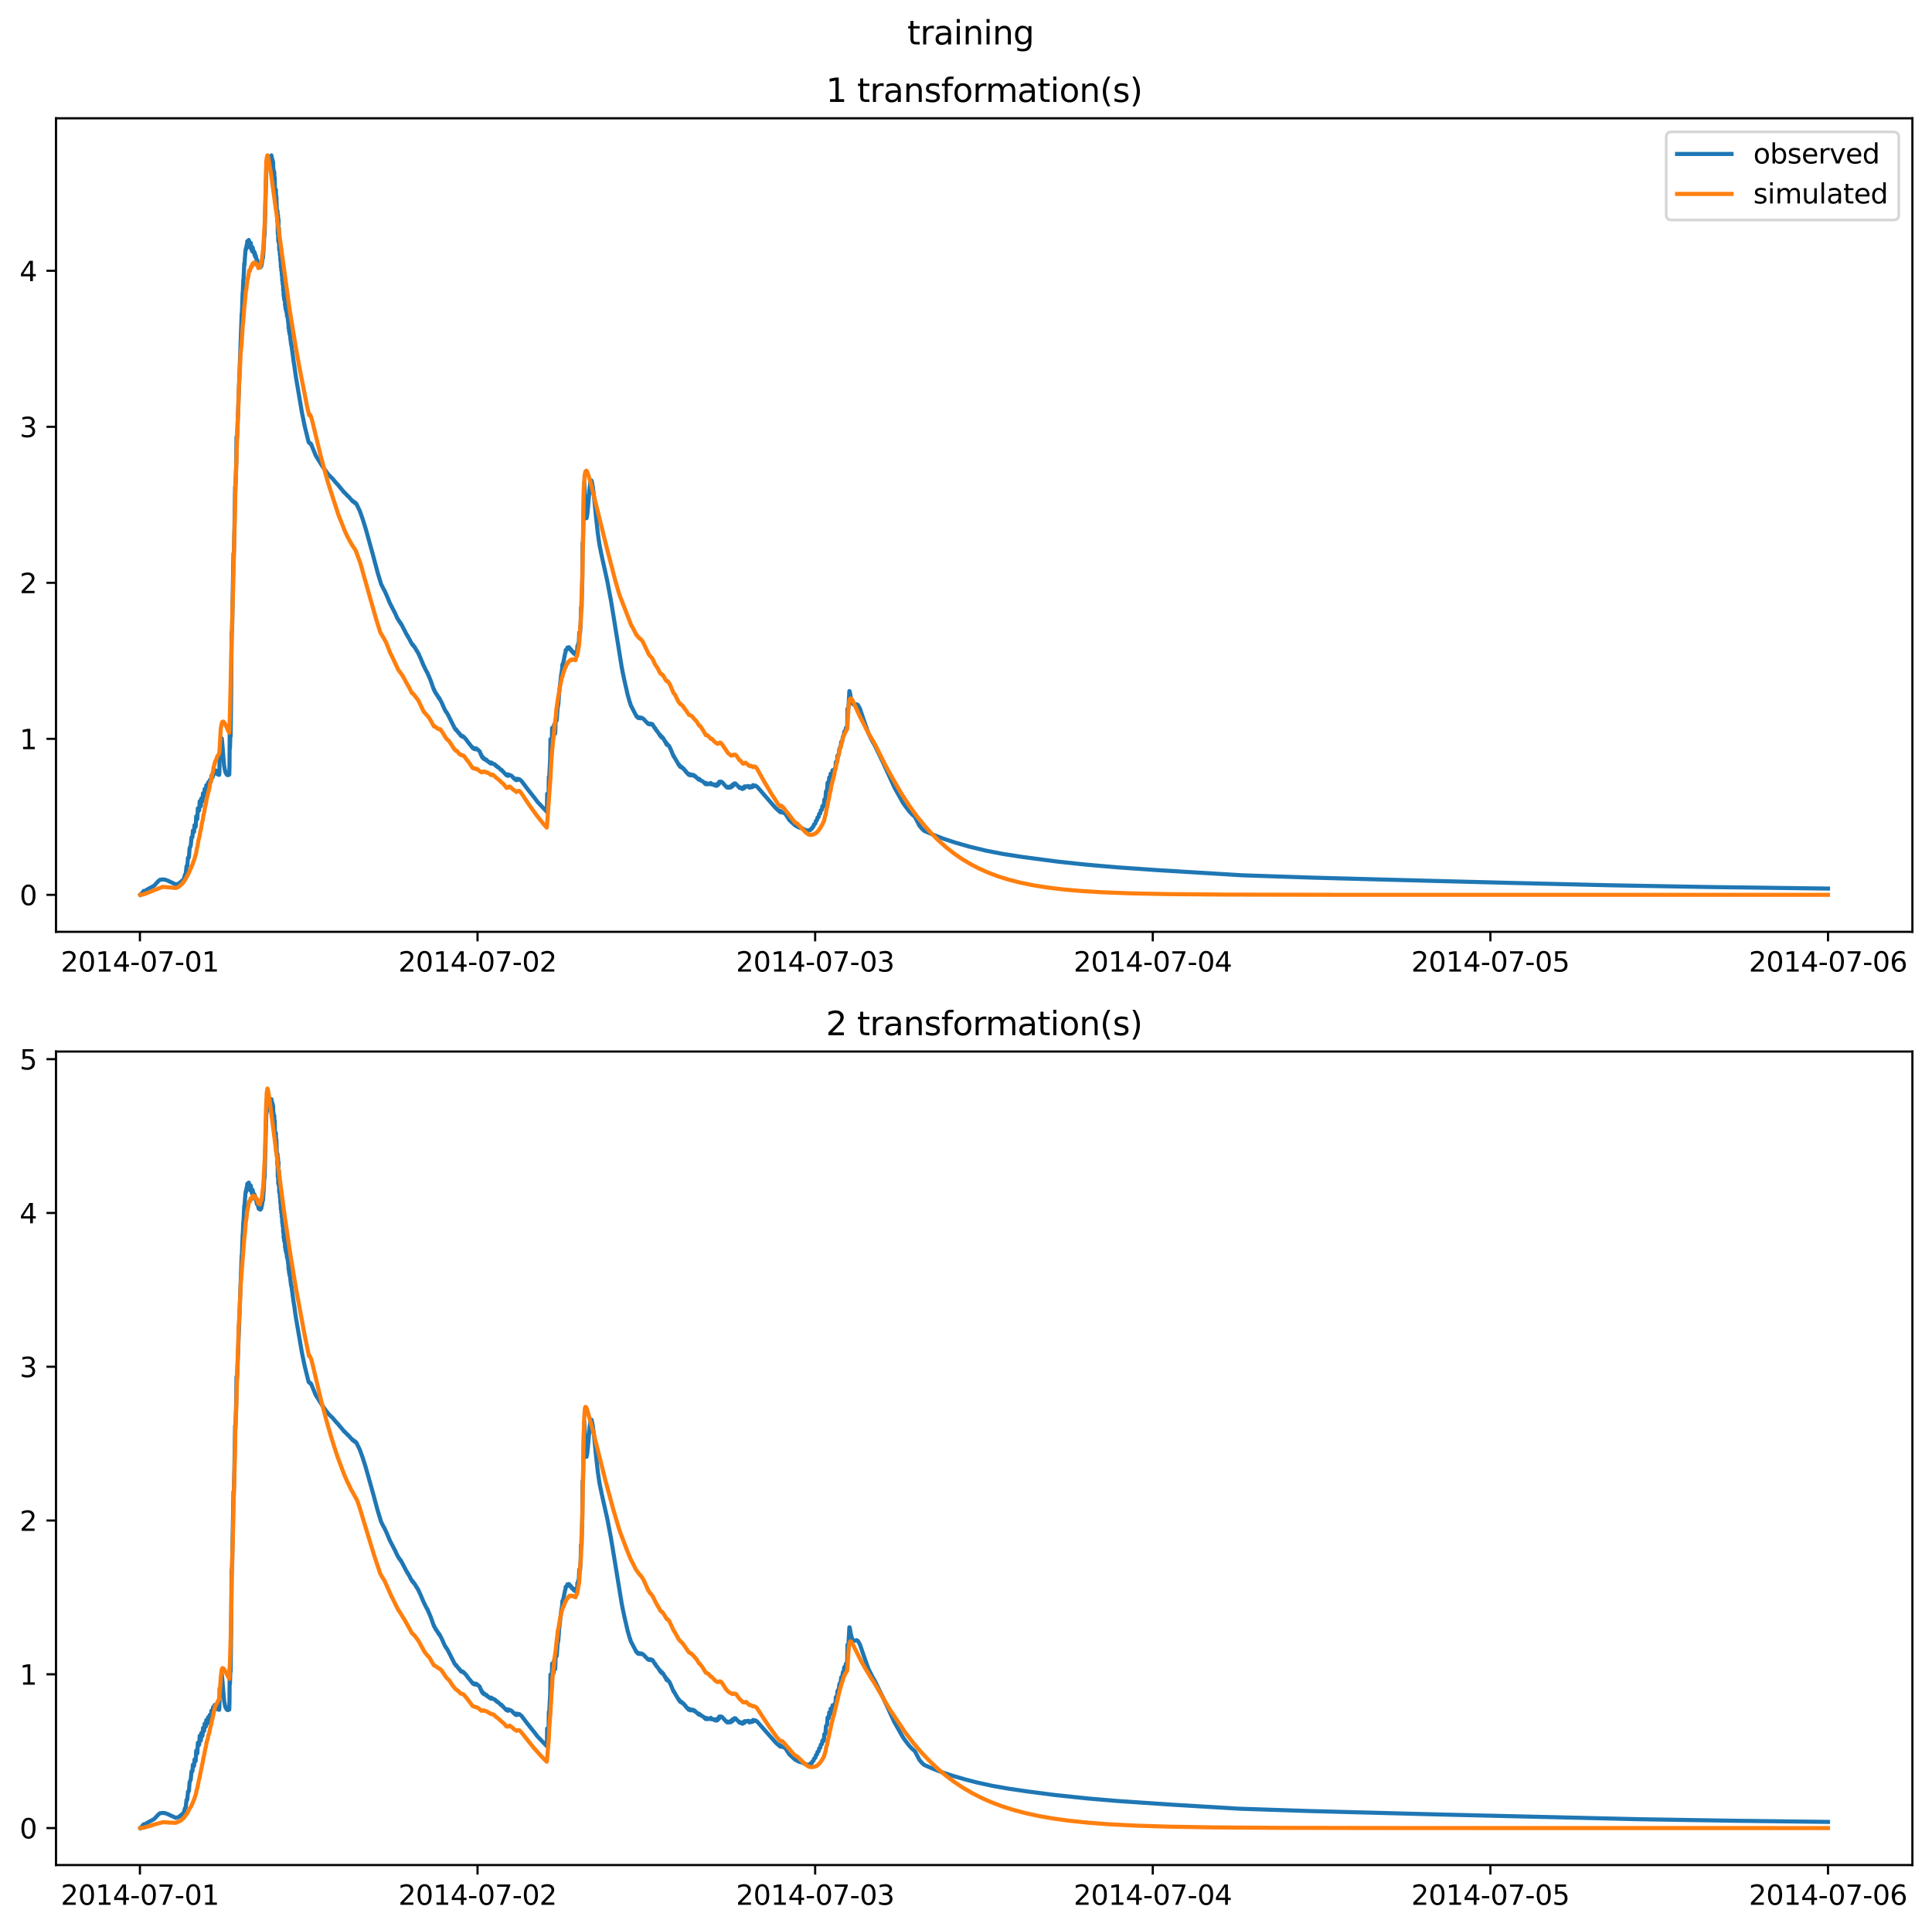 <?xml version="1.0" encoding="utf-8" standalone="no"?>
<!DOCTYPE svg PUBLIC "-//W3C//DTD SVG 1.1//EN"
  "http://www.w3.org/Graphics/SVG/1.1/DTD/svg11.dtd">
<svg xmlns:xlink="http://www.w3.org/1999/xlink" width="709.336pt" height="708.798pt" viewBox="0 0 709.336 708.798" xmlns="http://www.w3.org/2000/svg" version="1.1">
 <defs>
  <style type="text/css">*{stroke-linejoin: round; stroke-linecap: butt}</style>
 </defs>
 <g id="figure_1">
  <g id="patch_1">
   <path d="M 0 708.798 
L 709.336 708.798 
L 709.336 0 
L 0 0 
z
" style="fill: #ffffff"/>
  </g>
  <g id="axes_1">
   <g id="patch_2">
    <path d="M 20.562 342.2 
L 702.136 342.2 
L 702.136 43.44 
L 20.562 43.44 
z
" style="fill: #ffffff"/>
   </g>
   <g id="matplotlib.axis_1">
    <g id="xtick_1">
     <g id="line2d_1">
      <defs>
       <path id="ma861178fd4" d="M 0 0 
L 0 3.5 
" style="stroke: #000000; stroke-width: 0.8"/>
      </defs>
      <g>
       <use xlink:href="#ma861178fd4" x="51.371" y="342.2" style="stroke: #000000; stroke-width: 0.8"/>
      </g>
     </g>
     <g id="text_1">
      <!-- 2014-07-01 -->
      <g transform="translate(22.313 356.798) scale(0.1 -0.1)">
       <defs>
        <path id="DejaVuSans-32" d="M 1228 531 
L 3431 531 
L 3431 0 
L 469 0 
L 469 531 
Q 828 903 1448 1529 
Q 2069 2156 2228 2338 
Q 2531 2678 2651 2914 
Q 2772 3150 2772 3378 
Q 2772 3750 2511 3984 
Q 2250 4219 1831 4219 
Q 1534 4219 1204 4116 
Q 875 4013 500 3803 
L 500 4441 
Q 881 4594 1212 4672 
Q 1544 4750 1819 4750 
Q 2544 4750 2975 4387 
Q 3406 4025 3406 3419 
Q 3406 3131 3298 2873 
Q 3191 2616 2906 2266 
Q 2828 2175 2409 1742 
Q 1991 1309 1228 531 
z
" transform="scale(0.016)"/>
        <path id="DejaVuSans-30" d="M 2034 4250 
Q 1547 4250 1301 3770 
Q 1056 3291 1056 2328 
Q 1056 1369 1301 889 
Q 1547 409 2034 409 
Q 2525 409 2770 889 
Q 3016 1369 3016 2328 
Q 3016 3291 2770 3770 
Q 2525 4250 2034 4250 
z
M 2034 4750 
Q 2819 4750 3233 4129 
Q 3647 3509 3647 2328 
Q 3647 1150 3233 529 
Q 2819 -91 2034 -91 
Q 1250 -91 836 529 
Q 422 1150 422 2328 
Q 422 3509 836 4129 
Q 1250 4750 2034 4750 
z
" transform="scale(0.016)"/>
        <path id="DejaVuSans-31" d="M 794 531 
L 1825 531 
L 1825 4091 
L 703 3866 
L 703 4441 
L 1819 4666 
L 2450 4666 
L 2450 531 
L 3481 531 
L 3481 0 
L 794 0 
L 794 531 
z
" transform="scale(0.016)"/>
        <path id="DejaVuSans-34" d="M 2419 4116 
L 825 1625 
L 2419 1625 
L 2419 4116 
z
M 2253 4666 
L 3047 4666 
L 3047 1625 
L 3713 1625 
L 3713 1100 
L 3047 1100 
L 3047 0 
L 2419 0 
L 2419 1100 
L 313 1100 
L 313 1709 
L 2253 4666 
z
" transform="scale(0.016)"/>
        <path id="DejaVuSans-2d" d="M 313 2009 
L 1997 2009 
L 1997 1497 
L 313 1497 
L 313 2009 
z
" transform="scale(0.016)"/>
        <path id="DejaVuSans-37" d="M 525 4666 
L 3525 4666 
L 3525 4397 
L 1831 0 
L 1172 0 
L 2766 4134 
L 525 4134 
L 525 4666 
z
" transform="scale(0.016)"/>
       </defs>
       <use xlink:href="#DejaVuSans-32"/>
       <use xlink:href="#DejaVuSans-30" x="63.623"/>
       <use xlink:href="#DejaVuSans-31" x="127.246"/>
       <use xlink:href="#DejaVuSans-34" x="190.869"/>
       <use xlink:href="#DejaVuSans-2d" x="254.492"/>
       <use xlink:href="#DejaVuSans-30" x="290.576"/>
       <use xlink:href="#DejaVuSans-37" x="354.199"/>
       <use xlink:href="#DejaVuSans-2d" x="417.822"/>
       <use xlink:href="#DejaVuSans-30" x="453.906"/>
       <use xlink:href="#DejaVuSans-31" x="517.529"/>
      </g>
     </g>
    </g>
    <g id="xtick_2">
     <g id="line2d_2">
      <g>
       <use xlink:href="#ma861178fd4" x="175.328" y="342.2" style="stroke: #000000; stroke-width: 0.8"/>
      </g>
     </g>
     <g id="text_2">
      <!-- 2014-07-02 -->
      <g transform="translate(146.27 356.798) scale(0.1 -0.1)">
       <use xlink:href="#DejaVuSans-32"/>
       <use xlink:href="#DejaVuSans-30" x="63.623"/>
       <use xlink:href="#DejaVuSans-31" x="127.246"/>
       <use xlink:href="#DejaVuSans-34" x="190.869"/>
       <use xlink:href="#DejaVuSans-2d" x="254.492"/>
       <use xlink:href="#DejaVuSans-30" x="290.576"/>
       <use xlink:href="#DejaVuSans-37" x="354.199"/>
       <use xlink:href="#DejaVuSans-2d" x="417.822"/>
       <use xlink:href="#DejaVuSans-30" x="453.906"/>
       <use xlink:href="#DejaVuSans-32" x="517.529"/>
      </g>
     </g>
    </g>
    <g id="xtick_3">
     <g id="line2d_3">
      <g>
       <use xlink:href="#ma861178fd4" x="299.285" y="342.2" style="stroke: #000000; stroke-width: 0.8"/>
      </g>
     </g>
     <g id="text_3">
      <!-- 2014-07-03 -->
      <g transform="translate(270.227 356.798) scale(0.1 -0.1)">
       <defs>
        <path id="DejaVuSans-33" d="M 2597 2516 
Q 3050 2419 3304 2112 
Q 3559 1806 3559 1356 
Q 3559 666 3084 287 
Q 2609 -91 1734 -91 
Q 1441 -91 1130 -33 
Q 819 25 488 141 
L 488 750 
Q 750 597 1062 519 
Q 1375 441 1716 441 
Q 2309 441 2620 675 
Q 2931 909 2931 1356 
Q 2931 1769 2642 2001 
Q 2353 2234 1838 2234 
L 1294 2234 
L 1294 2753 
L 1863 2753 
Q 2328 2753 2575 2939 
Q 2822 3125 2822 3475 
Q 2822 3834 2567 4026 
Q 2313 4219 1838 4219 
Q 1578 4219 1281 4162 
Q 984 4106 628 3988 
L 628 4550 
Q 988 4650 1302 4700 
Q 1616 4750 1894 4750 
Q 2613 4750 3031 4423 
Q 3450 4097 3450 3541 
Q 3450 3153 3228 2886 
Q 3006 2619 2597 2516 
z
" transform="scale(0.016)"/>
       </defs>
       <use xlink:href="#DejaVuSans-32"/>
       <use xlink:href="#DejaVuSans-30" x="63.623"/>
       <use xlink:href="#DejaVuSans-31" x="127.246"/>
       <use xlink:href="#DejaVuSans-34" x="190.869"/>
       <use xlink:href="#DejaVuSans-2d" x="254.492"/>
       <use xlink:href="#DejaVuSans-30" x="290.576"/>
       <use xlink:href="#DejaVuSans-37" x="354.199"/>
       <use xlink:href="#DejaVuSans-2d" x="417.822"/>
       <use xlink:href="#DejaVuSans-30" x="453.906"/>
       <use xlink:href="#DejaVuSans-33" x="517.529"/>
      </g>
     </g>
    </g>
    <g id="xtick_4">
     <g id="line2d_4">
      <g>
       <use xlink:href="#ma861178fd4" x="423.242" y="342.2" style="stroke: #000000; stroke-width: 0.8"/>
      </g>
     </g>
     <g id="text_4">
      <!-- 2014-07-04 -->
      <g transform="translate(394.184 356.798) scale(0.1 -0.1)">
       <use xlink:href="#DejaVuSans-32"/>
       <use xlink:href="#DejaVuSans-30" x="63.623"/>
       <use xlink:href="#DejaVuSans-31" x="127.246"/>
       <use xlink:href="#DejaVuSans-34" x="190.869"/>
       <use xlink:href="#DejaVuSans-2d" x="254.492"/>
       <use xlink:href="#DejaVuSans-30" x="290.576"/>
       <use xlink:href="#DejaVuSans-37" x="354.199"/>
       <use xlink:href="#DejaVuSans-2d" x="417.822"/>
       <use xlink:href="#DejaVuSans-30" x="453.906"/>
       <use xlink:href="#DejaVuSans-34" x="517.529"/>
      </g>
     </g>
    </g>
    <g id="xtick_5">
     <g id="line2d_5">
      <g>
       <use xlink:href="#ma861178fd4" x="547.199" y="342.2" style="stroke: #000000; stroke-width: 0.8"/>
      </g>
     </g>
     <g id="text_5">
      <!-- 2014-07-05 -->
      <g transform="translate(518.141 356.798) scale(0.1 -0.1)">
       <defs>
        <path id="DejaVuSans-35" d="M 691 4666 
L 3169 4666 
L 3169 4134 
L 1269 4134 
L 1269 2991 
Q 1406 3038 1543 3061 
Q 1681 3084 1819 3084 
Q 2600 3084 3056 2656 
Q 3513 2228 3513 1497 
Q 3513 744 3044 326 
Q 2575 -91 1722 -91 
Q 1428 -91 1123 -41 
Q 819 9 494 109 
L 494 744 
Q 775 591 1075 516 
Q 1375 441 1709 441 
Q 2250 441 2565 725 
Q 2881 1009 2881 1497 
Q 2881 1984 2565 2268 
Q 2250 2553 1709 2553 
Q 1456 2553 1204 2497 
Q 953 2441 691 2322 
L 691 4666 
z
" transform="scale(0.016)"/>
       </defs>
       <use xlink:href="#DejaVuSans-32"/>
       <use xlink:href="#DejaVuSans-30" x="63.623"/>
       <use xlink:href="#DejaVuSans-31" x="127.246"/>
       <use xlink:href="#DejaVuSans-34" x="190.869"/>
       <use xlink:href="#DejaVuSans-2d" x="254.492"/>
       <use xlink:href="#DejaVuSans-30" x="290.576"/>
       <use xlink:href="#DejaVuSans-37" x="354.199"/>
       <use xlink:href="#DejaVuSans-2d" x="417.822"/>
       <use xlink:href="#DejaVuSans-30" x="453.906"/>
       <use xlink:href="#DejaVuSans-35" x="517.529"/>
      </g>
     </g>
    </g>
    <g id="xtick_6">
     <g id="line2d_6">
      <g>
       <use xlink:href="#ma861178fd4" x="671.156" y="342.2" style="stroke: #000000; stroke-width: 0.8"/>
      </g>
     </g>
     <g id="text_6">
      <!-- 2014-07-06 -->
      <g transform="translate(642.098 356.798) scale(0.1 -0.1)">
       <defs>
        <path id="DejaVuSans-36" d="M 2113 2584 
Q 1688 2584 1439 2293 
Q 1191 2003 1191 1497 
Q 1191 994 1439 701 
Q 1688 409 2113 409 
Q 2538 409 2786 701 
Q 3034 994 3034 1497 
Q 3034 2003 2786 2293 
Q 2538 2584 2113 2584 
z
M 3366 4563 
L 3366 3988 
Q 3128 4100 2886 4159 
Q 2644 4219 2406 4219 
Q 1781 4219 1451 3797 
Q 1122 3375 1075 2522 
Q 1259 2794 1537 2939 
Q 1816 3084 2150 3084 
Q 2853 3084 3261 2657 
Q 3669 2231 3669 1497 
Q 3669 778 3244 343 
Q 2819 -91 2113 -91 
Q 1303 -91 875 529 
Q 447 1150 447 2328 
Q 447 3434 972 4092 
Q 1497 4750 2381 4750 
Q 2619 4750 2861 4703 
Q 3103 4656 3366 4563 
z
" transform="scale(0.016)"/>
       </defs>
       <use xlink:href="#DejaVuSans-32"/>
       <use xlink:href="#DejaVuSans-30" x="63.623"/>
       <use xlink:href="#DejaVuSans-31" x="127.246"/>
       <use xlink:href="#DejaVuSans-34" x="190.869"/>
       <use xlink:href="#DejaVuSans-2d" x="254.492"/>
       <use xlink:href="#DejaVuSans-30" x="290.576"/>
       <use xlink:href="#DejaVuSans-37" x="354.199"/>
       <use xlink:href="#DejaVuSans-2d" x="417.822"/>
       <use xlink:href="#DejaVuSans-30" x="453.906"/>
       <use xlink:href="#DejaVuSans-36" x="517.529"/>
      </g>
     </g>
    </g>
   </g>
   <g id="matplotlib.axis_2">
    <g id="ytick_1">
     <g id="line2d_7">
      <defs>
       <path id="meeb1c13824" d="M 0 0 
L -3.5 0 
" style="stroke: #000000; stroke-width: 0.8"/>
      </defs>
      <g>
       <use xlink:href="#meeb1c13824" x="20.562" y="328.618" style="stroke: #000000; stroke-width: 0.8"/>
      </g>
     </g>
     <g id="text_7">
      <!-- 0 -->
      <g transform="translate(7.2 332.418) scale(0.1 -0.1)">
       <use xlink:href="#DejaVuSans-30"/>
      </g>
     </g>
    </g>
    <g id="ytick_2">
     <g id="line2d_8">
      <g>
       <use xlink:href="#meeb1c13824" x="20.562" y="271.324" style="stroke: #000000; stroke-width: 0.8"/>
      </g>
     </g>
     <g id="text_8">
      <!-- 1 -->
      <g transform="translate(7.2 275.123) scale(0.1 -0.1)">
       <use xlink:href="#DejaVuSans-31"/>
      </g>
     </g>
    </g>
    <g id="ytick_3">
     <g id="line2d_9">
      <g>
       <use xlink:href="#meeb1c13824" x="20.562" y="214.03" style="stroke: #000000; stroke-width: 0.8"/>
      </g>
     </g>
     <g id="text_9">
      <!-- 2 -->
      <g transform="translate(7.2 217.829) scale(0.1 -0.1)">
       <use xlink:href="#DejaVuSans-32"/>
      </g>
     </g>
    </g>
    <g id="ytick_4">
     <g id="line2d_10">
      <g>
       <use xlink:href="#meeb1c13824" x="20.562" y="156.735" style="stroke: #000000; stroke-width: 0.8"/>
      </g>
     </g>
     <g id="text_10">
      <!-- 3 -->
      <g transform="translate(7.2 160.534) scale(0.1 -0.1)">
       <use xlink:href="#DejaVuSans-33"/>
      </g>
     </g>
    </g>
    <g id="ytick_5">
     <g id="line2d_11">
      <g>
       <use xlink:href="#meeb1c13824" x="20.562" y="99.441" style="stroke: #000000; stroke-width: 0.8"/>
      </g>
     </g>
     <g id="text_11">
      <!-- 4 -->
      <g transform="translate(7.2 103.24) scale(0.1 -0.1)">
       <use xlink:href="#DejaVuSans-34"/>
      </g>
     </g>
    </g>
   </g>
   <g id="line2d_12">
    <path d="M 51.543 328.59 
L 52.146 327.975 
L 52.748 327.19 
L 53.007 327.181 
L 53.265 327.21 
L 53.523 326.996 
L 53.867 326.765 
L 56.622 325.231 
L 58.085 323.629 
L 58.43 323.34 
L 58.688 323.109 
L 59.721 322.959 
L 60.668 323.069 
L 61.615 323.421 
L 64.541 324.805 
L 65.747 324.449 
L 66.091 324.056 
L 66.349 324.016 
L 66.693 323.558 
L 67.038 323.574 
L 67.296 322.955 
L 67.554 322.909 
L 67.726 321.964 
L 67.899 321.232 
L 68.157 321.021 
L 68.501 318.05 
L 68.759 318.045 
L 69.018 315.038 
L 69.104 315.054 
L 69.276 314.98 
L 69.362 314.757 
L 69.62 311.44 
L 69.878 310.954 
L 70.051 310.407 
L 70.309 307.487 
L 70.567 307.528 
L 70.653 307.423 
L 70.825 305.012 
L 71.17 305.526 
L 71.256 305.467 
L 71.428 303.014 
L 71.772 303.72 
L 71.858 303.544 
L 72.03 299.773 
L 72.289 300.688 
L 72.375 300.869 
L 72.461 300.727 
L 72.633 296.853 
L 72.805 297.266 
L 73.063 297.69 
L 73.149 297.491 
L 73.322 294.218 
L 73.666 296.041 
L 73.752 295.997 
L 73.924 293.17 
L 74.182 294.058 
L 74.269 294.342 
L 74.355 294.21 
L 74.527 291.335 
L 74.785 292.176 
L 74.871 292.474 
L 74.957 292.389 
L 75.129 289.74 
L 75.388 290.574 
L 75.474 290.885 
L 75.56 290.781 
L 75.732 288.365 
L 76.076 289.416 
L 76.162 289.648 
L 76.248 289.488 
L 76.421 287.319 
L 76.765 288.599 
L 76.851 288.607 
L 77.023 286.441 
L 77.367 287.104 
L 77.454 287.023 
L 77.626 284.86 
L 77.97 285.561 
L 78.056 285.464 
L 78.228 283.567 
L 78.659 284.242 
L 78.831 282.756 
L 79.347 283.951 
L 79.433 283.022 
L 79.52 283.091 
L 79.95 284.413 
L 80.036 283.894 
L 80.122 284.022 
L 80.294 284.071 
L 80.466 284.57 
L 80.552 283.539 
L 80.639 276.577 
L 80.725 278.127 
L 80.897 276.446 
L 80.983 277.254 
L 81.069 276.867 
L 81.413 271.123 
L 81.585 272.774 
L 82.274 281.196 
L 82.705 283.408 
L 83.135 284.291 
L 83.479 284.641 
L 83.824 284.649 
L 84.168 284.456 
L 84.254 281.581 
L 84.34 269.081 
L 84.426 274.842 
L 84.598 269.118 
L 84.684 270.353 
L 84.857 255.869 
L 85.029 232.964 
L 85.115 231.893 
L 85.201 231.981 
L 85.717 203.247 
L 85.803 205.198 
L 86.062 194.738 
L 86.32 178.674 
L 86.406 179.863 
L 86.75 169.867 
L 86.836 160.401 
L 86.922 162.038 
L 87.095 159.939 
L 88.73 115.246 
L 88.816 115.293 
L 89.075 107.678 
L 89.161 106.939 
L 89.333 102.818 
L 89.419 102.421 
L 89.677 96.722 
L 89.763 97.268 
L 89.935 94.54 
L 90.107 92.354 
L 90.28 91.163 
L 90.366 91.545 
L 90.538 90.047 
L 90.624 90.43 
L 90.796 88.565 
L 90.968 89.341 
L 91.14 88.784 
L 91.227 89.728 
L 91.313 88.125 
L 91.399 88.357 
L 91.485 88.503 
L 91.829 90.961 
L 91.915 89.588 
L 92.001 90.889 
L 92.087 89.253 
L 92.173 91.046 
L 92.26 90.146 
L 92.346 91.633 
L 92.432 90.702 
L 92.518 92.236 
L 92.604 90.93 
L 92.69 91.781 
L 92.776 90.914 
L 92.862 92.427 
L 92.948 91.681 
L 93.12 92.77 
L 93.206 92.434 
L 93.292 92.689 
L 93.379 92.515 
L 93.465 93.655 
L 93.551 92.86 
L 93.637 94.091 
L 93.723 93.913 
L 93.809 94.463 
L 93.895 93.833 
L 93.981 94.604 
L 94.067 94.565 
L 94.325 96.154 
L 94.412 95.483 
L 94.584 96.285 
L 95.014 97.91 
L 95.1 97.808 
L 95.186 97.962 
L 95.272 97.645 
L 95.358 98.101 
L 95.445 97.788 
L 95.617 98.198 
L 95.703 97.579 
L 95.789 97.844 
L 95.875 97.104 
L 95.961 97.676 
L 96.047 96.777 
L 96.133 96.813 
L 96.305 95.769 
L 96.478 94.529 
L 96.564 94.683 
L 96.736 91.938 
L 96.908 89.182 
L 96.994 86.644 
L 97.08 86.672 
L 97.166 85.75 
L 97.424 75.44 
L 97.769 62.778 
L 97.855 62.314 
L 98.027 59.484 
L 98.113 61.372 
L 98.199 59.379 
L 98.285 60.151 
L 98.457 58.968 
L 98.543 59.864 
L 98.63 58.81 
L 98.716 60.331 
L 98.802 58.513 
L 98.888 59.667 
L 99.06 58.462 
L 99.146 60.118 
L 99.232 57.524 
L 99.318 60.373 
L 99.404 58.171 
L 99.49 58.471 
L 99.576 59.206 
L 99.663 57.062 
L 99.749 60.33 
L 99.835 57.924 
L 100.007 60.429 
L 100.093 58.751 
L 100.179 62.17 
L 100.265 59.497 
L 100.351 62.905 
L 100.437 62.247 
L 100.523 63.103 
L 100.609 65.588 
L 100.695 63.146 
L 100.782 68.176 
L 100.868 65.147 
L 100.954 70.067 
L 101.04 69.347 
L 101.126 69.514 
L 101.212 73.856 
L 101.298 69.648 
L 101.384 76.504 
L 101.47 72.068 
L 101.642 77.778 
L 101.728 77.055 
L 101.815 81.256 
L 101.901 77.581 
L 101.987 85.911 
L 102.073 79.022 
L 102.159 88.477 
L 102.245 80.497 
L 102.331 89.176 
L 102.417 83.792 
L 102.503 91.711 
L 102.589 88.098 
L 102.761 93.613 
L 102.848 90.67 
L 102.934 95.71 
L 103.02 91.275 
L 103.106 98.007 
L 103.192 91.665 
L 103.278 99.323 
L 103.364 95.387 
L 103.45 100.995 
L 103.536 96.735 
L 103.622 103.081 
L 103.708 97.735 
L 103.794 104.364 
L 103.88 99.732 
L 103.967 106.604 
L 104.053 100.728 
L 104.139 108.687 
L 104.225 102.682 
L 104.311 109.736 
L 104.397 104.791 
L 104.483 110.426 
L 104.569 106.567 
L 104.655 112.176 
L 104.741 107.573 
L 104.827 113.307 
L 104.913 109.244 
L 105 113.959 
L 105.086 111.137 
L 105.172 114.628 
L 105.258 113.169 
L 105.344 115.99 
L 105.43 114.683 
L 105.602 116.882 
L 105.688 116.979 
L 105.774 118.256 
L 105.86 117.73 
L 105.946 120.438 
L 106.033 118.857 
L 106.119 121.607 
L 106.205 120.209 
L 106.291 122.603 
L 106.377 121.926 
L 106.635 124.47 
L 106.893 126.602 
L 106.979 126.38 
L 107.152 127.862 
L 107.926 133.578 
L 108.012 133.895 
L 108.357 136.456 
L 108.615 138.277 
L 110.853 151.497 
L 111.886 156.558 
L 113.091 161.506 
L 113.349 162.457 
L 113.435 162.43 
L 113.866 162.945 
L 113.952 162.817 
L 114.038 162.881 
L 114.21 163.069 
L 115.932 167.314 
L 118.256 171.05 
L 118.6 171.558 
L 119.978 173.478 
L 120.236 173.823 
L 120.925 174.659 
L 122.13 175.814 
L 123.593 177.567 
L 123.679 177.604 
L 123.851 177.852 
L 124.023 177.955 
L 124.282 178.266 
L 124.454 178.601 
L 124.626 178.73 
L 125.831 180.172 
L 126.003 180.36 
L 126.348 180.87 
L 126.52 180.894 
L 127.036 181.474 
L 127.381 181.781 
L 127.553 182.095 
L 127.725 182.126 
L 128.241 182.691 
L 128.414 182.846 
L 128.758 183.303 
L 129.274 183.799 
L 129.447 184.094 
L 129.619 184.011 
L 130.049 184.547 
L 130.221 184.429 
L 130.393 184.743 
L 130.48 184.651 
L 130.652 184.96 
L 130.824 184.981 
L 132.115 187.674 
L 133.148 190.595 
L 134.267 194.175 
L 136.85 203.479 
L 138.657 210.288 
L 139.949 214.553 
L 140.981 216.616 
L 141.068 216.671 
L 141.498 217.622 
L 142.101 218.967 
L 143.134 221.464 
L 144.769 224.653 
L 144.941 224.954 
L 145.974 227.232 
L 146.06 227.288 
L 146.319 227.739 
L 146.577 228.266 
L 146.663 228.208 
L 147.007 228.822 
L 147.093 228.829 
L 147.179 229.125 
L 147.265 229.075 
L 147.61 229.742 
L 149.331 233.088 
L 149.417 233.13 
L 149.676 233.709 
L 149.762 233.683 
L 150.106 234.407 
L 150.192 234.467 
L 150.795 235.697 
L 151.053 236.153 
L 151.225 236.452 
L 151.311 236.406 
L 151.397 236.732 
L 151.483 236.642 
L 151.569 236.945 
L 151.656 236.874 
L 152 237.457 
L 152.086 237.403 
L 152.344 237.796 
L 153.033 239.031 
L 153.119 239.034 
L 153.377 239.589 
L 153.549 239.828 
L 153.894 240.59 
L 154.41 241.714 
L 155.185 243.592 
L 155.701 244.818 
L 155.787 244.85 
L 156.132 245.673 
L 156.304 246.028 
L 156.648 246.644 
L 156.82 246.999 
L 156.906 246.987 
L 157.165 247.714 
L 157.595 248.632 
L 158.198 250.137 
L 159.231 253.108 
L 159.317 253.065 
L 159.403 253.538 
L 159.489 253.516 
L 159.919 254.491 
L 160.005 254.422 
L 160.091 254.771 
L 160.178 254.749 
L 160.522 255.367 
L 160.608 255.35 
L 160.866 255.904 
L 161.124 256.349 
L 161.211 256.234 
L 161.297 256.608 
L 161.383 256.524 
L 162.157 258.017 
L 163.277 260.563 
L 163.793 261.464 
L 163.879 261.454 
L 164.568 262.662 
L 164.912 263.35 
L 166.978 267.489 
L 167.322 267.936 
L 167.408 267.805 
L 167.494 268.194 
L 167.581 268.131 
L 167.667 268.157 
L 167.839 268.435 
L 167.925 268.497 
L 168.269 269.02 
L 168.527 269.34 
L 168.614 269.226 
L 168.786 269.603 
L 168.872 269.661 
L 169.13 270.078 
L 169.216 270.196 
L 169.302 270.003 
L 169.388 270.333 
L 169.474 270.27 
L 169.56 270.225 
L 169.733 270.465 
L 169.905 270.314 
L 169.991 270.615 
L 170.077 270.543 
L 170.163 270.517 
L 170.335 270.708 
L 170.507 270.847 
L 171.024 271.475 
L 171.11 271.479 
L 171.368 271.876 
L 171.799 272.519 
L 172.315 273.134 
L 173.52 274.654 
L 173.606 274.482 
L 173.692 274.842 
L 173.778 274.815 
L 173.864 274.756 
L 174.037 275.016 
L 174.209 274.789 
L 174.295 275.122 
L 174.381 275.054 
L 174.467 274.98 
L 174.639 275.176 
L 174.725 275.082 
L 174.811 274.816 
L 174.897 275.199 
L 174.984 275.099 
L 175.07 275.008 
L 175.242 275.238 
L 175.414 275.315 
L 175.5 275.326 
L 176.017 275.912 
L 176.103 275.899 
L 176.361 276.555 
L 176.619 277.269 
L 176.705 277.145 
L 176.877 277.815 
L 176.963 277.86 
L 177.222 278.351 
L 177.308 278.042 
L 177.48 278.551 
L 177.566 278.461 
L 177.738 278.779 
L 177.91 278.575 
L 178.082 278.879 
L 178.169 278.861 
L 178.513 279.237 
L 178.599 278.986 
L 178.771 279.34 
L 178.857 279.305 
L 179.115 279.659 
L 179.202 279.58 
L 179.374 279.83 
L 179.546 279.932 
L 179.718 280.085 
L 179.804 279.951 
L 179.976 280.243 
L 180.062 280.23 
L 180.321 280.451 
L 180.407 280.022 
L 180.493 280.427 
L 180.579 280.393 
L 180.665 280.259 
L 180.923 280.452 
L 181.009 280.42 
L 181.181 280.551 
L 181.354 280.604 
L 181.612 280.805 
L 181.698 280.716 
L 181.87 281.006 
L 182.042 281.158 
L 182.214 281.363 
L 182.3 281.251 
L 182.473 281.547 
L 182.645 281.65 
L 182.817 281.81 
L 182.903 281.705 
L 183.075 281.958 
L 183.247 282.036 
L 183.678 282.494 
L 184.022 282.845 
L 184.108 282.667 
L 184.28 283.005 
L 184.366 282.976 
L 184.969 283.669 
L 185.227 283.911 
L 185.916 284.677 
L 186.002 284.344 
L 186.174 284.777 
L 186.26 284.639 
L 186.518 284.917 
L 186.605 284.379 
L 186.777 284.822 
L 186.863 284.533 
L 186.949 284.583 
L 187.121 284.733 
L 187.293 284.696 
L 187.724 284.826 
L 188.24 285.354 
L 188.412 285.601 
L 188.498 285.535 
L 188.67 285.863 
L 188.843 285.982 
L 189.015 286.181 
L 189.101 286.099 
L 189.273 286.367 
L 189.445 286.438 
L 189.617 286.507 
L 189.703 285.947 
L 189.876 286.39 
L 189.962 286.153 
L 190.048 286.207 
L 190.22 286.364 
L 190.306 286.086 
L 190.478 286.266 
L 190.65 286.139 
L 191.511 286.858 
L 193.663 289.731 
L 196.418 293.232 
L 197.365 294.503 
L 200.722 298.056 
L 200.808 297.168 
L 200.894 291.514 
L 201.066 295.744 
L 201.152 292.087 
L 201.238 292.462 
L 201.324 293.822 
L 201.41 293.036 
L 201.497 285.338 
L 201.583 286.631 
L 202.013 278.415 
L 202.099 271.456 
L 202.185 271.915 
L 202.357 272.247 
L 202.53 273.632 
L 202.616 272.159 
L 202.702 267.317 
L 202.788 268.298 
L 203.132 271.047 
L 203.218 270.914 
L 203.304 270.344 
L 203.39 266.211 
L 203.649 268.832 
L 203.821 269.412 
L 203.907 268.068 
L 203.993 264.269 
L 204.079 264.798 
L 204.337 264.653 
L 204.423 264.204 
L 204.768 259.498 
L 204.94 259.051 
L 205.112 257.047 
L 205.284 254.509 
L 206.059 247.674 
L 206.317 246.163 
L 206.403 245.527 
L 206.489 244.006 
L 206.575 244.263 
L 206.748 243.507 
L 206.92 242.852 
L 207.436 240.163 
L 207.608 239.705 
L 207.694 238.753 
L 207.78 238.968 
L 207.867 238.586 
L 207.953 238.726 
L 208.125 238.476 
L 208.211 238.409 
L 208.297 237.809 
L 208.383 238.118 
L 208.469 237.867 
L 208.555 238.076 
L 208.641 237.988 
L 208.813 238.186 
L 208.9 237.69 
L 208.986 238.045 
L 209.072 237.941 
L 209.244 238.168 
L 209.33 238.283 
L 209.416 238.623 
L 209.502 238.551 
L 209.588 238.431 
L 209.846 239.041 
L 209.933 239.064 
L 210.105 239.439 
L 210.191 239.163 
L 210.277 239.525 
L 210.363 239.464 
L 210.535 239.718 
L 210.707 240.033 
L 210.793 239.781 
L 210.879 240.083 
L 210.965 240.05 
L 211.224 240.355 
L 211.31 240.291 
L 211.396 239.462 
L 211.482 240.02 
L 211.568 239.538 
L 211.654 239.805 
L 211.912 238.986 
L 211.998 237.261 
L 212.085 237.794 
L 212.343 236.291 
L 212.515 236.215 
L 212.687 232.241 
L 212.773 233.347 
L 212.859 232.105 
L 212.945 232.709 
L 213.204 228.915 
L 213.29 223.185 
L 213.376 224.611 
L 213.548 222.785 
L 213.806 211.258 
L 213.892 199.338 
L 213.978 200.522 
L 214.064 199.189 
L 214.409 179.09 
L 214.495 177.203 
L 215.097 189.122 
L 215.27 190.31 
L 215.356 190.293 
L 215.614 189.001 
L 215.958 185.485 
L 216.475 179.15 
L 216.819 176.687 
L 216.991 176.393 
L 217.077 176.392 
L 217.249 176.707 
L 217.68 178.99 
L 218.11 182.577 
L 218.799 189.576 
L 219.488 195.86 
L 220.09 200.018 
L 220.865 203.882 
L 222.931 213.205 
L 224.308 220.499 
L 225.169 225.76 
L 228.268 245.031 
L 228.612 246.822 
L 229.215 249.726 
L 230.42 255.046 
L 231.195 257.798 
L 231.281 257.941 
L 231.625 259.062 
L 233.605 262.929 
L 233.691 262.799 
L 233.777 263.207 
L 233.863 263.128 
L 233.949 263.196 
L 234.121 263.439 
L 234.293 263.659 
L 234.38 263.351 
L 234.466 263.689 
L 234.638 263.535 
L 234.81 263.709 
L 234.896 263.674 
L 234.982 263.485 
L 235.068 263.795 
L 235.24 263.605 
L 235.413 263.714 
L 235.585 263.588 
L 235.671 263.802 
L 235.843 263.729 
L 236.101 263.928 
L 236.187 263.954 
L 236.446 264.207 
L 236.962 264.799 
L 237.909 265.775 
L 237.995 265.781 
L 238.081 265.659 
L 238.167 265.937 
L 238.253 265.854 
L 238.339 265.858 
L 238.511 266.006 
L 238.598 265.942 
L 238.684 265.713 
L 238.77 266.057 
L 238.942 265.823 
L 239.028 265.999 
L 239.114 265.935 
L 239.286 265.843 
L 239.372 266.049 
L 239.458 265.967 
L 239.544 265.989 
L 240.491 267.523 
L 240.577 267.429 
L 240.75 267.864 
L 240.836 267.944 
L 241.008 268.304 
L 241.18 268.363 
L 241.352 268.661 
L 241.438 268.713 
L 241.869 269.379 
L 242.299 270.068 
L 242.385 269.858 
L 242.471 270.34 
L 242.557 270.324 
L 242.643 270.354 
L 242.816 270.74 
L 242.902 270.697 
L 242.988 270.5 
L 243.074 270.964 
L 243.16 270.845 
L 243.246 270.806 
L 243.418 271.061 
L 243.504 271.099 
L 244.193 272.398 
L 244.279 272.279 
L 244.451 272.835 
L 244.537 272.927 
L 244.709 273.392 
L 244.795 273.382 
L 244.881 273.047 
L 244.968 273.612 
L 245.054 273.5 
L 245.14 273.435 
L 245.312 273.744 
L 245.484 273.789 
L 245.742 274.103 
L 246.345 275.403 
L 247.292 277.721 
L 247.378 277.576 
L 247.55 278.083 
L 247.636 278.114 
L 247.894 278.583 
L 248.841 280.232 
L 249.099 280.742 
L 249.186 280.558 
L 249.358 281.089 
L 249.444 281.083 
L 249.702 281.575 
L 249.788 281.623 
L 249.874 281.329 
L 250.046 281.768 
L 250.132 281.657 
L 250.391 281.932 
L 250.477 281.789 
L 250.649 282.126 
L 250.735 282.117 
L 250.993 282.438 
L 251.079 282.354 
L 251.338 282.734 
L 251.596 283.147 
L 251.682 283.033 
L 251.854 283.425 
L 251.94 283.446 
L 252.198 283.858 
L 252.284 283.806 
L 252.543 284.17 
L 252.887 284.544 
L 252.973 284.167 
L 253.145 284.617 
L 253.231 284.47 
L 253.49 284.763 
L 253.576 284.396 
L 253.748 284.711 
L 253.834 284.556 
L 253.92 284.616 
L 254.092 284.704 
L 254.178 284.501 
L 254.35 284.703 
L 254.523 284.749 
L 254.695 284.911 
L 254.781 284.659 
L 254.953 284.992 
L 255.039 284.962 
L 255.297 285.268 
L 255.383 285.128 
L 255.556 285.427 
L 255.728 285.501 
L 256.158 285.958 
L 256.589 286.339 
L 256.675 285.993 
L 256.847 286.412 
L 256.933 286.262 
L 257.449 286.699 
L 257.708 286.81 
L 258.224 287.132 
L 258.741 287.672 
L 259.085 287.986 
L 259.171 287.509 
L 259.343 287.991 
L 259.429 287.759 
L 259.515 287.829 
L 259.687 288.035 
L 259.774 287.752 
L 259.946 287.996 
L 260.118 287.864 
L 260.29 287.927 
L 260.376 287.763 
L 260.548 287.92 
L 260.72 287.938 
L 260.893 288.02 
L 260.979 287.549 
L 261.151 287.984 
L 261.237 287.805 
L 261.323 287.873 
L 261.495 288.085 
L 261.581 288.007 
L 261.839 288.152 
L 262.184 288.331 
L 262.27 288.059 
L 262.442 288.399 
L 262.528 288.326 
L 262.786 288.559 
L 262.872 288.221 
L 263.045 288.542 
L 263.217 288.428 
L 263.303 288.527 
L 263.389 288.427 
L 263.475 287.763 
L 263.647 288.173 
L 263.819 287.864 
L 263.905 287.973 
L 263.991 287.84 
L 264.078 287.078 
L 264.25 287.441 
L 264.422 287.05 
L 264.594 287.123 
L 264.766 287.056 
L 265.111 287.217 
L 266.746 289.068 
L 266.918 289.16 
L 267.09 289.257 
L 267.176 288.919 
L 267.349 289.257 
L 267.521 289.122 
L 267.693 289.25 
L 267.779 289.004 
L 267.951 289.203 
L 268.123 289.094 
L 268.296 289.191 
L 268.382 289.097 
L 268.468 288.522 
L 268.64 288.899 
L 268.726 288.627 
L 268.812 288.657 
L 268.898 288.799 
L 268.984 288.711 
L 269.07 288.035 
L 269.242 288.419 
L 269.415 288.096 
L 269.587 288.143 
L 269.673 287.684 
L 269.845 287.888 
L 270.017 287.728 
L 271.136 288.893 
L 271.481 289.313 
L 271.567 289.047 
L 271.739 289.417 
L 271.911 289.358 
L 272.169 289.559 
L 272.6 289.754 
L 272.686 289.699 
L 272.772 289.144 
L 272.944 289.541 
L 273.116 289.323 
L 273.202 289.477 
L 273.288 289.425 
L 273.374 288.789 
L 273.547 289.177 
L 273.719 288.808 
L 273.891 288.87 
L 274.063 288.758 
L 274.493 288.853 
L 274.579 288.881 
L 274.666 288.664 
L 274.838 289.031 
L 274.924 289.005 
L 275.182 289.258 
L 275.268 288.738 
L 275.44 289.194 
L 275.612 289 
L 275.785 289.135 
L 275.871 288.954 
L 276.043 289.072 
L 276.215 289.001 
L 276.387 288.974 
L 276.473 288.32 
L 276.645 288.768 
L 276.732 288.524 
L 276.818 288.56 
L 276.99 288.711 
L 277.076 288.468 
L 277.248 288.617 
L 277.42 288.52 
L 278.023 288.967 
L 284.823 296.783 
L 286.287 298.109 
L 286.373 297.7 
L 286.545 298.299 
L 286.717 297.925 
L 286.975 298.295 
L 287.319 298.391 
L 288.094 298.633 
L 288.439 299.02 
L 289.816 301.147 
L 291.796 303.008 
L 291.882 303.054 
L 291.968 302.92 
L 292.14 303.264 
L 292.226 303.188 
L 292.398 303.282 
L 292.915 303.701 
L 293.345 303.885 
L 294.464 304.175 
L 296.272 305.038 
L 296.444 304.975 
L 296.788 305.049 
L 296.875 305.054 
L 297.047 304.866 
L 297.219 304.916 
L 297.477 304.847 
L 297.649 304.506 
L 297.821 304.536 
L 298.08 304.364 
L 298.252 303.824 
L 298.338 303.875 
L 298.682 303.521 
L 298.854 302.776 
L 298.94 302.812 
L 299.371 302.371 
L 299.543 301.476 
L 299.629 301.512 
L 299.973 301.175 
L 300.146 300.205 
L 300.232 300.293 
L 300.576 300.017 
L 300.748 298.914 
L 300.834 298.945 
L 301.179 298.688 
L 301.351 297.567 
L 301.781 297.307 
L 301.953 295.999 
L 302.039 296.127 
L 302.212 296.013 
L 302.384 296.146 
L 302.47 295.908 
L 302.642 293.621 
L 302.9 293.422 
L 302.986 293.575 
L 303.072 293.346 
L 303.245 290.661 
L 303.331 290.678 
L 303.503 290.218 
L 303.589 290.263 
L 303.675 289.963 
L 303.847 287.406 
L 303.933 287.534 
L 304.019 287.402 
L 304.191 287.773 
L 304.277 287.585 
L 304.45 285.524 
L 304.794 286.247 
L 304.88 286.097 
L 304.966 284.125 
L 305.052 284.241 
L 305.483 285.197 
L 305.569 284.823 
L 305.655 282.88 
L 305.741 283.269 
L 306.085 284.39 
L 306.171 284.303 
L 306.343 282.525 
L 306.43 282.578 
L 306.516 282.217 
L 306.602 282.252 
L 306.688 282.351 
L 306.774 281.898 
L 306.86 279.875 
L 306.946 279.999 
L 307.032 279.974 
L 307.118 279.591 
L 307.204 279.674 
L 307.29 279.823 
L 307.376 279.443 
L 307.462 277.603 
L 307.549 277.683 
L 307.721 277.141 
L 307.893 277.345 
L 307.979 276.936 
L 308.151 275.128 
L 308.323 274.664 
L 308.495 274.672 
L 308.582 274.567 
L 308.668 274.146 
L 308.84 272.479 
L 309.012 272.315 
L 309.184 272.375 
L 309.27 272.078 
L 309.442 270.605 
L 309.701 270.161 
L 309.787 270.101 
L 309.873 269.777 
L 309.959 268.707 
L 310.045 268.854 
L 310.217 268.41 
L 310.389 268.436 
L 310.475 268.136 
L 310.561 267.399 
L 310.647 267.615 
L 310.82 267.17 
L 310.992 267.142 
L 311.078 265.53 
L 311.164 260.273 
L 311.25 262.94 
L 311.422 260.01 
L 311.508 259.96 
L 311.853 253.788 
L 311.939 253.852 
L 312.111 254.623 
L 312.369 256.172 
L 312.713 257.619 
L 313.058 258.453 
L 313.488 258.826 
L 313.833 258.844 
L 314.435 258.612 
L 314.952 258.857 
L 315.726 260.22 
L 316.845 263.56 
L 318.825 269.249 
L 320.289 272.228 
L 321.149 273.674 
L 324.334 280.295 
L 328.38 289.154 
L 331.479 294.724 
L 332.34 295.972 
L 333.889 298.01 
L 335.181 299.376 
L 335.697 299.749 
L 336.041 300.238 
L 337.591 303.262 
L 338.624 304.463 
L 339.313 305.1 
L 342.498 306.495 
L 346.285 307.973 
L 350.847 309.469 
L 355.926 310.922 
L 362.038 312.4 
L 368.064 313.569 
L 375.208 314.682 
L 388.121 316.391 
L 398.622 317.515 
L 410.33 318.528 
L 424.791 319.532 
L 456.125 321.442 
L 482.466 322.318 
L 524.473 323.452 
L 552.966 324.188 
L 590.756 325.098 
L 626.738 325.74 
L 671.156 326.315 
L 671.156 326.315 
" clip-path="url(#pa3846863bf)" style="fill: none; stroke: #1f77b4; stroke-width: 1.5; stroke-linecap: square"/>
   </g>
   <g id="line2d_13">
    <path d="M 51.543 328.616 
L 52.404 328.512 
L 53.437 328.164 
L 54.47 327.77 
L 54.814 327.626 
L 59.635 325.711 
L 60.668 325.744 
L 64.541 326.105 
L 64.972 325.96 
L 65.144 325.916 
L 65.574 325.653 
L 65.747 325.575 
L 66.091 325.242 
L 66.435 324.924 
L 66.866 324.53 
L 67.038 324.403 
L 67.382 323.886 
L 67.64 323.633 
L 67.985 322.995 
L 68.243 322.685 
L 68.587 321.938 
L 68.845 321.575 
L 69.19 320.723 
L 69.448 320.309 
L 69.792 319.35 
L 70.137 318.835 
L 70.481 317.831 
L 70.739 317.339 
L 71.084 316.19 
L 71.342 315.632 
L 71.686 314.367 
L 71.944 313.591 
L 72.289 311.618 
L 72.547 310.605 
L 72.891 308.444 
L 73.236 307.277 
L 73.494 305.56 
L 73.838 304.234 
L 74.096 302.453 
L 74.441 301.108 
L 74.699 299.33 
L 75.043 298.009 
L 75.302 296.253 
L 75.646 294.966 
L 75.904 293.238 
L 76.937 289.194 
L 77.195 287.551 
L 77.54 286.391 
L 77.798 284.749 
L 78.142 283.606 
L 78.4 281.98 
L 78.831 280.336 
L 79.175 279.238 
L 79.433 278.843 
L 79.692 277.944 
L 80.466 276.748 
L 80.552 276.324 
L 81.069 267.41 
L 81.499 265.308 
L 81.758 265.022 
L 82.016 265.001 
L 82.274 265.237 
L 82.791 266.128 
L 83.996 268.82 
L 84.168 269.106 
L 84.254 267.99 
L 85.459 219.727 
L 85.545 217.876 
L 86.062 195.777 
L 86.234 189.795 
L 86.492 177.492 
L 86.836 168.792 
L 87.095 158.423 
L 87.439 151.266 
L 87.697 142.745 
L 88.042 137.019 
L 88.3 130.103 
L 88.558 127.722 
L 88.644 127.192 
L 89.161 119.243 
L 89.247 118.79 
L 89.763 112.065 
L 89.849 111.753 
L 90.28 106.713 
L 90.452 106.266 
L 90.882 102.39 
L 91.054 102.191 
L 91.485 99.309 
L 91.657 99.379 
L 91.743 99.533 
L 92.173 97.867 
L 92.346 98.118 
L 92.69 96.843 
L 92.776 96.889 
L 92.948 97.243 
L 93.034 97.075 
L 93.206 96.444 
L 93.292 96.418 
L 93.465 96.714 
L 93.551 96.992 
L 93.637 96.929 
L 93.809 96.531 
L 93.981 96.754 
L 94.239 97.34 
L 94.412 97.143 
L 94.584 97.481 
L 94.842 98.47 
L 94.928 98.357 
L 95.1 97.73 
L 95.186 97.705 
L 95.445 98.191 
L 95.875 96.253 
L 95.961 96.283 
L 96.047 96.282 
L 96.564 91.941 
L 96.65 91.522 
L 97.166 82.009 
L 97.252 80.67 
L 97.769 59.25 
L 98.027 57.531 
L 98.199 57.02 
L 98.285 57.099 
L 98.457 57.681 
L 99.49 63.743 
L 106.291 113.427 
L 108.357 126.096 
L 109.82 134.305 
L 112.747 149.268 
L 113.522 152.507 
L 113.694 152.165 
L 113.866 152.269 
L 114.21 153.053 
L 114.641 154.594 
L 116.276 161.331 
L 117.826 167.707 
L 118.686 170.922 
L 120.408 177.188 
L 124.196 188.899 
L 126.606 194.992 
L 126.95 195.78 
L 127.208 196.292 
L 127.553 197.03 
L 127.811 197.502 
L 128.155 198.192 
L 128.414 198.624 
L 128.672 199.065 
L 129.188 200.049 
L 130.393 201.858 
L 130.652 202.29 
L 132.287 206.752 
L 134.267 213.837 
L 137.969 226.918 
L 139.604 232.168 
L 140.379 233.491 
L 141.67 235.716 
L 142.359 237.459 
L 143.22 239.657 
L 143.564 240.328 
L 144.597 242.474 
L 145.113 243.589 
L 146.232 245.976 
L 147.696 247.979 
L 148.557 249.505 
L 149.59 251.435 
L 149.934 251.958 
L 151.311 254.629 
L 151.397 254.561 
L 151.656 254.692 
L 152.344 255.583 
L 152.602 255.899 
L 152.947 256.346 
L 153.205 256.673 
L 153.549 257.158 
L 154.754 259.622 
L 155.615 261.471 
L 155.787 261.525 
L 156.132 261.97 
L 157.079 263.091 
L 157.337 263.309 
L 158.198 264.71 
L 159.317 266.787 
L 159.489 266.68 
L 159.747 266.824 
L 160.178 267.13 
L 160.436 267.382 
L 160.608 267.559 
L 160.78 267.513 
L 161.038 267.7 
L 161.211 267.829 
L 161.383 267.7 
L 161.641 267.817 
L 162.071 268.405 
L 162.674 269.269 
L 163.277 270.291 
L 163.793 271.121 
L 164.137 271.506 
L 164.309 271.718 
L 164.482 271.742 
L 164.826 272.104 
L 165.515 273.15 
L 166.806 275.11 
L 167.064 275.341 
L 167.408 275.755 
L 167.581 275.679 
L 167.839 275.821 
L 168.355 276.514 
L 168.614 276.884 
L 168.786 276.875 
L 169.13 277.17 
L 169.302 277.323 
L 169.474 277.234 
L 169.733 277.354 
L 169.905 277.477 
L 170.077 277.439 
L 170.335 277.606 
L 171.024 278.547 
L 172.229 280.097 
L 173.262 281.679 
L 173.606 282.086 
L 173.778 282.031 
L 174.037 282.167 
L 174.209 282.286 
L 174.467 282.254 
L 174.811 282.461 
L 175.07 282.33 
L 175.328 282.472 
L 176.103 283.224 
L 176.361 283.323 
L 176.705 283.604 
L 176.963 283.464 
L 177.308 283.575 
L 177.566 283.336 
L 178.255 283.47 
L 178.599 283.741 
L 178.857 283.649 
L 179.46 283.981 
L 180.321 284.657 
L 180.407 284.639 
L 180.665 284.41 
L 180.923 284.498 
L 181.354 284.836 
L 181.87 285.327 
L 183.592 286.746 
L 184.194 287.407 
L 184.539 287.587 
L 185.313 288.456 
L 186.002 289.362 
L 186.26 289.186 
L 186.605 289.223 
L 186.863 288.86 
L 187.121 288.856 
L 187.551 289.138 
L 188.498 290.059 
L 188.757 290.171 
L 189.617 290.857 
L 189.703 290.818 
L 189.962 290.499 
L 190.564 290.449 
L 190.909 290.675 
L 191.511 291.422 
L 194.266 295.565 
L 197.02 299.407 
L 199.689 302.759 
L 200.722 303.919 
L 200.808 303.702 
L 202.099 285.44 
L 202.357 280.543 
L 202.788 274.972 
L 203.132 271.297 
L 203.39 269.374 
L 203.649 266.058 
L 203.993 263.692 
L 204.251 260.751 
L 204.682 257.596 
L 205.026 255.49 
L 205.112 255.26 
L 205.628 251.925 
L 205.715 251.762 
L 206.231 249.066 
L 206.489 248.537 
L 206.748 247.258 
L 207.092 246.608 
L 207.35 245.503 
L 207.694 245.014 
L 207.953 244.114 
L 208.297 243.799 
L 208.555 243.092 
L 208.727 243.016 
L 208.813 243.07 
L 209.33 242.403 
L 209.588 242.515 
L 209.76 242.231 
L 209.933 242.221 
L 210.191 242.35 
L 210.363 242.127 
L 210.535 242.156 
L 210.793 242.341 
L 210.965 242.193 
L 211.224 242.344 
L 211.31 242.449 
L 211.482 241.661 
L 211.74 240.997 
L 211.912 240.829 
L 212.515 237.297 
L 212.601 237.01 
L 213.29 226.817 
L 213.548 218.069 
L 213.806 212.976 
L 214.323 179.732 
L 214.667 174.439 
L 214.925 173.171 
L 215.27 172.842 
L 215.442 173.035 
L 215.958 174.288 
L 216.819 177.13 
L 222.759 201.122 
L 225.944 213.354 
L 227.407 218.373 
L 228.526 221.241 
L 231.883 229.92 
L 232.055 230.057 
L 232.572 230.994 
L 233.519 232.909 
L 233.691 233.236 
L 233.863 233.274 
L 234.121 233.633 
L 234.38 234.071 
L 234.552 234.062 
L 234.81 234.37 
L 234.982 234.606 
L 235.154 234.599 
L 235.413 234.906 
L 235.671 235.199 
L 235.929 235.533 
L 236.876 237.494 
L 238.253 240.39 
L 238.856 241.077 
L 239.114 241.371 
L 239.372 241.679 
L 239.717 242.192 
L 240.405 243.819 
L 240.663 244.236 
L 241.008 244.733 
L 241.266 245.1 
L 241.61 245.644 
L 242.385 247.286 
L 242.471 247.245 
L 242.729 247.447 
L 242.988 247.766 
L 243.16 247.716 
L 243.418 247.958 
L 243.935 248.921 
L 244.365 249.654 
L 244.709 250.061 
L 244.881 250.256 
L 245.054 250.131 
L 245.312 250.3 
L 246.001 251.461 
L 247.206 254.312 
L 247.378 254.663 
L 247.55 254.732 
L 247.894 255.217 
L 248.669 256.859 
L 249.272 257.978 
L 249.53 258.219 
L 249.874 258.703 
L 250.046 258.659 
L 250.305 258.876 
L 250.649 259.225 
L 251.424 260.307 
L 251.94 260.985 
L 252.973 262.557 
L 253.059 262.487 
L 253.317 262.594 
L 253.662 262.787 
L 253.92 262.914 
L 255.9 265.133 
L 256.675 266.455 
L 256.847 266.428 
L 257.105 266.64 
L 258.224 268.365 
L 259.171 269.998 
L 259.343 269.889 
L 259.601 270.017 
L 259.774 270.167 
L 259.946 270.188 
L 260.29 270.555 
L 260.979 271.329 
L 261.065 271.245 
L 261.323 271.299 
L 261.839 271.826 
L 262.442 272.508 
L 263.475 273.187 
L 263.733 272.938 
L 264.078 273.004 
L 264.336 272.682 
L 264.594 272.762 
L 265.024 273.218 
L 267.349 276.623 
L 267.607 276.808 
L 267.865 276.978 
L 268.209 277.27 
L 268.468 277.515 
L 268.726 277.339 
L 269.07 277.438 
L 269.329 277.133 
L 270.017 277.155 
L 270.362 277.493 
L 271.394 279.009 
L 271.567 279.236 
L 271.739 279.235 
L 272.083 279.533 
L 272.772 280.466 
L 272.858 280.345 
L 273.116 280.309 
L 273.374 280.381 
L 273.633 280.098 
L 273.891 280.172 
L 274.321 280.57 
L 274.752 281.015 
L 275.096 281.265 
L 275.268 281.372 
L 275.526 281.17 
L 275.957 281.342 
L 276.301 281.625 
L 276.473 281.723 
L 276.732 281.453 
L 277.248 281.554 
L 277.592 281.835 
L 278.195 282.73 
L 280.519 286.917 
L 283.274 291.588 
L 286.028 295.82 
L 286.373 296.189 
L 286.631 295.908 
L 286.889 295.918 
L 287.319 296.237 
L 288.18 297.284 
L 291.968 302.146 
L 292.226 302.144 
L 292.657 302.41 
L 293.517 303.281 
L 295.928 305.808 
L 296.875 306.463 
L 297.563 306.636 
L 297.821 306.556 
L 298.252 306.515 
L 298.596 306.429 
L 298.768 306.412 
L 299.027 306.145 
L 299.285 306.108 
L 299.457 306.076 
L 299.715 305.741 
L 300.06 305.582 
L 300.318 305.134 
L 300.662 304.884 
L 300.92 304.336 
L 301.265 304.007 
L 301.523 303.362 
L 301.867 302.956 
L 302.125 302.217 
L 302.556 301.532 
L 302.814 300.129 
L 303.158 299.041 
L 303.417 297.39 
L 303.761 296.162 
L 304.019 294.456 
L 304.364 293.212 
L 304.622 291.509 
L 304.966 290.286 
L 305.224 288.603 
L 306.257 284.726 
L 306.516 283.122 
L 306.86 282.013 
L 307.118 280.408 
L 307.462 279.314 
L 307.721 277.723 
L 308.065 276.653 
L 308.323 275.083 
L 308.582 274.498 
L 308.668 274.425 
L 309.615 270.499 
L 310.82 267.984 
L 310.992 267.86 
L 311.078 267.455 
L 311.594 258.654 
L 311.939 257.002 
L 312.197 256.523 
L 312.455 256.533 
L 312.713 256.708 
L 313.144 257.434 
L 314.779 261.116 
L 315.726 263.141 
L 318.567 268.762 
L 320.633 272.271 
L 321.494 273.81 
L 324.334 279.579 
L 326.573 283.835 
L 331.049 291.605 
L 333.803 295.836 
L 336.472 299.539 
L 339.14 302.877 
L 341.895 305.967 
L 344.65 308.723 
L 347.404 311.173 
L 350.245 313.408 
L 353.172 315.432 
L 356.184 317.251 
L 359.369 318.915 
L 362.727 320.417 
L 366.342 321.785 
L 370.216 323.005 
L 374.434 324.093 
L 378.996 325.038 
L 384.161 325.876 
L 390.014 326.593 
L 396.815 327.196 
L 404.992 327.689 
L 415.236 328.074 
L 428.923 328.352 
L 449.496 328.528 
L 489.782 328.607 
L 671.156 328.618 
L 671.156 328.618 
" clip-path="url(#pa3846863bf)" style="fill: none; stroke: #ff7f0e; stroke-width: 1.5; stroke-linecap: square"/>
   </g>
   <g id="patch_3">
    <path d="M 20.562 342.2 
L 20.562 43.44 
" style="fill: none; stroke: #000000; stroke-width: 0.8; stroke-linejoin: miter; stroke-linecap: square"/>
   </g>
   <g id="patch_4">
    <path d="M 702.136 342.2 
L 702.136 43.44 
" style="fill: none; stroke: #000000; stroke-width: 0.8; stroke-linejoin: miter; stroke-linecap: square"/>
   </g>
   <g id="patch_5">
    <path d="M 20.562 342.2 
L 702.136 342.2 
" style="fill: none; stroke: #000000; stroke-width: 0.8; stroke-linejoin: miter; stroke-linecap: square"/>
   </g>
   <g id="patch_6">
    <path d="M 20.562 43.44 
L 702.136 43.44 
" style="fill: none; stroke: #000000; stroke-width: 0.8; stroke-linejoin: miter; stroke-linecap: square"/>
   </g>
   <g id="text_12">
    <!-- 1 transformation(s) -->
    <g transform="translate(303.235 37.44) scale(0.12 -0.12)">
     <defs>
      <path id="DejaVuSans-20" transform="scale(0.016)"/>
      <path id="DejaVuSans-74" d="M 1172 4494 
L 1172 3500 
L 2356 3500 
L 2356 3053 
L 1172 3053 
L 1172 1153 
Q 1172 725 1289 603 
Q 1406 481 1766 481 
L 2356 481 
L 2356 0 
L 1766 0 
Q 1100 0 847 248 
Q 594 497 594 1153 
L 594 3053 
L 172 3053 
L 172 3500 
L 594 3500 
L 594 4494 
L 1172 4494 
z
" transform="scale(0.016)"/>
      <path id="DejaVuSans-72" d="M 2631 2963 
Q 2534 3019 2420 3045 
Q 2306 3072 2169 3072 
Q 1681 3072 1420 2755 
Q 1159 2438 1159 1844 
L 1159 0 
L 581 0 
L 581 3500 
L 1159 3500 
L 1159 2956 
Q 1341 3275 1631 3429 
Q 1922 3584 2338 3584 
Q 2397 3584 2469 3576 
Q 2541 3569 2628 3553 
L 2631 2963 
z
" transform="scale(0.016)"/>
      <path id="DejaVuSans-61" d="M 2194 1759 
Q 1497 1759 1228 1600 
Q 959 1441 959 1056 
Q 959 750 1161 570 
Q 1363 391 1709 391 
Q 2188 391 2477 730 
Q 2766 1069 2766 1631 
L 2766 1759 
L 2194 1759 
z
M 3341 1997 
L 3341 0 
L 2766 0 
L 2766 531 
Q 2569 213 2275 61 
Q 1981 -91 1556 -91 
Q 1019 -91 701 211 
Q 384 513 384 1019 
Q 384 1609 779 1909 
Q 1175 2209 1959 2209 
L 2766 2209 
L 2766 2266 
Q 2766 2663 2505 2880 
Q 2244 3097 1772 3097 
Q 1472 3097 1187 3025 
Q 903 2953 641 2809 
L 641 3341 
Q 956 3463 1253 3523 
Q 1550 3584 1831 3584 
Q 2591 3584 2966 3190 
Q 3341 2797 3341 1997 
z
" transform="scale(0.016)"/>
      <path id="DejaVuSans-6e" d="M 3513 2113 
L 3513 0 
L 2938 0 
L 2938 2094 
Q 2938 2591 2744 2837 
Q 2550 3084 2163 3084 
Q 1697 3084 1428 2787 
Q 1159 2491 1159 1978 
L 1159 0 
L 581 0 
L 581 3500 
L 1159 3500 
L 1159 2956 
Q 1366 3272 1645 3428 
Q 1925 3584 2291 3584 
Q 2894 3584 3203 3211 
Q 3513 2838 3513 2113 
z
" transform="scale(0.016)"/>
      <path id="DejaVuSans-73" d="M 2834 3397 
L 2834 2853 
Q 2591 2978 2328 3040 
Q 2066 3103 1784 3103 
Q 1356 3103 1142 2972 
Q 928 2841 928 2578 
Q 928 2378 1081 2264 
Q 1234 2150 1697 2047 
L 1894 2003 
Q 2506 1872 2764 1633 
Q 3022 1394 3022 966 
Q 3022 478 2636 193 
Q 2250 -91 1575 -91 
Q 1294 -91 989 -36 
Q 684 19 347 128 
L 347 722 
Q 666 556 975 473 
Q 1284 391 1588 391 
Q 1994 391 2212 530 
Q 2431 669 2431 922 
Q 2431 1156 2273 1281 
Q 2116 1406 1581 1522 
L 1381 1569 
Q 847 1681 609 1914 
Q 372 2147 372 2553 
Q 372 3047 722 3315 
Q 1072 3584 1716 3584 
Q 2034 3584 2315 3537 
Q 2597 3491 2834 3397 
z
" transform="scale(0.016)"/>
      <path id="DejaVuSans-66" d="M 2375 4863 
L 2375 4384 
L 1825 4384 
Q 1516 4384 1395 4259 
Q 1275 4134 1275 3809 
L 1275 3500 
L 2222 3500 
L 2222 3053 
L 1275 3053 
L 1275 0 
L 697 0 
L 697 3053 
L 147 3053 
L 147 3500 
L 697 3500 
L 697 3744 
Q 697 4328 969 4595 
Q 1241 4863 1831 4863 
L 2375 4863 
z
" transform="scale(0.016)"/>
      <path id="DejaVuSans-6f" d="M 1959 3097 
Q 1497 3097 1228 2736 
Q 959 2375 959 1747 
Q 959 1119 1226 758 
Q 1494 397 1959 397 
Q 2419 397 2687 759 
Q 2956 1122 2956 1747 
Q 2956 2369 2687 2733 
Q 2419 3097 1959 3097 
z
M 1959 3584 
Q 2709 3584 3137 3096 
Q 3566 2609 3566 1747 
Q 3566 888 3137 398 
Q 2709 -91 1959 -91 
Q 1206 -91 779 398 
Q 353 888 353 1747 
Q 353 2609 779 3096 
Q 1206 3584 1959 3584 
z
" transform="scale(0.016)"/>
      <path id="DejaVuSans-6d" d="M 3328 2828 
Q 3544 3216 3844 3400 
Q 4144 3584 4550 3584 
Q 5097 3584 5394 3201 
Q 5691 2819 5691 2113 
L 5691 0 
L 5113 0 
L 5113 2094 
Q 5113 2597 4934 2840 
Q 4756 3084 4391 3084 
Q 3944 3084 3684 2787 
Q 3425 2491 3425 1978 
L 3425 0 
L 2847 0 
L 2847 2094 
Q 2847 2600 2669 2842 
Q 2491 3084 2119 3084 
Q 1678 3084 1418 2786 
Q 1159 2488 1159 1978 
L 1159 0 
L 581 0 
L 581 3500 
L 1159 3500 
L 1159 2956 
Q 1356 3278 1631 3431 
Q 1906 3584 2284 3584 
Q 2666 3584 2933 3390 
Q 3200 3197 3328 2828 
z
" transform="scale(0.016)"/>
      <path id="DejaVuSans-69" d="M 603 3500 
L 1178 3500 
L 1178 0 
L 603 0 
L 603 3500 
z
M 603 4863 
L 1178 4863 
L 1178 4134 
L 603 4134 
L 603 4863 
z
" transform="scale(0.016)"/>
      <path id="DejaVuSans-28" d="M 1984 4856 
Q 1566 4138 1362 3434 
Q 1159 2731 1159 2009 
Q 1159 1288 1364 580 
Q 1569 -128 1984 -844 
L 1484 -844 
Q 1016 -109 783 600 
Q 550 1309 550 2009 
Q 550 2706 781 3412 
Q 1013 4119 1484 4856 
L 1984 4856 
z
" transform="scale(0.016)"/>
      <path id="DejaVuSans-29" d="M 513 4856 
L 1013 4856 
Q 1481 4119 1714 3412 
Q 1947 2706 1947 2009 
Q 1947 1309 1714 600 
Q 1481 -109 1013 -844 
L 513 -844 
Q 928 -128 1133 580 
Q 1338 1288 1338 2009 
Q 1338 2731 1133 3434 
Q 928 4138 513 4856 
z
" transform="scale(0.016)"/>
     </defs>
     <use xlink:href="#DejaVuSans-31"/>
     <use xlink:href="#DejaVuSans-20" x="63.623"/>
     <use xlink:href="#DejaVuSans-74" x="95.41"/>
     <use xlink:href="#DejaVuSans-72" x="134.619"/>
     <use xlink:href="#DejaVuSans-61" x="175.732"/>
     <use xlink:href="#DejaVuSans-6e" x="237.012"/>
     <use xlink:href="#DejaVuSans-73" x="300.391"/>
     <use xlink:href="#DejaVuSans-66" x="352.49"/>
     <use xlink:href="#DejaVuSans-6f" x="387.695"/>
     <use xlink:href="#DejaVuSans-72" x="448.877"/>
     <use xlink:href="#DejaVuSans-6d" x="488.24"/>
     <use xlink:href="#DejaVuSans-61" x="585.652"/>
     <use xlink:href="#DejaVuSans-74" x="646.932"/>
     <use xlink:href="#DejaVuSans-69" x="686.141"/>
     <use xlink:href="#DejaVuSans-6f" x="713.924"/>
     <use xlink:href="#DejaVuSans-6e" x="775.105"/>
     <use xlink:href="#DejaVuSans-28" x="838.484"/>
     <use xlink:href="#DejaVuSans-73" x="877.498"/>
     <use xlink:href="#DejaVuSans-29" x="929.598"/>
    </g>
   </g>
   <g id="legend_1">
    <g id="patch_7">
     <path d="M 613.742 80.796 
L 695.136 80.796 
Q 697.136 80.796 697.136 78.796 
L 697.136 50.44 
Q 697.136 48.44 695.136 48.44 
L 613.742 48.44 
Q 611.742 48.44 611.742 50.44 
L 611.742 78.796 
Q 611.742 80.796 613.742 80.796 
z
" style="fill: #ffffff; opacity: 0.8; stroke: #cccccc; stroke-linejoin: miter"/>
    </g>
    <g id="line2d_14">
     <path d="M 615.742 56.538 
L 625.742 56.538 
L 635.742 56.538 
" style="fill: none; stroke: #1f77b4; stroke-width: 1.5; stroke-linecap: square"/>
    </g>
    <g id="text_13">
     <!-- observed -->
     <g transform="translate(643.742 60.038) scale(0.1 -0.1)">
      <defs>
       <path id="DejaVuSans-62" d="M 3116 1747 
Q 3116 2381 2855 2742 
Q 2594 3103 2138 3103 
Q 1681 3103 1420 2742 
Q 1159 2381 1159 1747 
Q 1159 1113 1420 752 
Q 1681 391 2138 391 
Q 2594 391 2855 752 
Q 3116 1113 3116 1747 
z
M 1159 2969 
Q 1341 3281 1617 3432 
Q 1894 3584 2278 3584 
Q 2916 3584 3314 3078 
Q 3713 2572 3713 1747 
Q 3713 922 3314 415 
Q 2916 -91 2278 -91 
Q 1894 -91 1617 61 
Q 1341 213 1159 525 
L 1159 0 
L 581 0 
L 581 4863 
L 1159 4863 
L 1159 2969 
z
" transform="scale(0.016)"/>
       <path id="DejaVuSans-65" d="M 3597 1894 
L 3597 1613 
L 953 1613 
Q 991 1019 1311 708 
Q 1631 397 2203 397 
Q 2534 397 2845 478 
Q 3156 559 3463 722 
L 3463 178 
Q 3153 47 2828 -22 
Q 2503 -91 2169 -91 
Q 1331 -91 842 396 
Q 353 884 353 1716 
Q 353 2575 817 3079 
Q 1281 3584 2069 3584 
Q 2775 3584 3186 3129 
Q 3597 2675 3597 1894 
z
M 3022 2063 
Q 3016 2534 2758 2815 
Q 2500 3097 2075 3097 
Q 1594 3097 1305 2825 
Q 1016 2553 972 2059 
L 3022 2063 
z
" transform="scale(0.016)"/>
       <path id="DejaVuSans-76" d="M 191 3500 
L 800 3500 
L 1894 563 
L 2988 3500 
L 3597 3500 
L 2284 0 
L 1503 0 
L 191 3500 
z
" transform="scale(0.016)"/>
       <path id="DejaVuSans-64" d="M 2906 2969 
L 2906 4863 
L 3481 4863 
L 3481 0 
L 2906 0 
L 2906 525 
Q 2725 213 2448 61 
Q 2172 -91 1784 -91 
Q 1150 -91 751 415 
Q 353 922 353 1747 
Q 353 2572 751 3078 
Q 1150 3584 1784 3584 
Q 2172 3584 2448 3432 
Q 2725 3281 2906 2969 
z
M 947 1747 
Q 947 1113 1208 752 
Q 1469 391 1925 391 
Q 2381 391 2643 752 
Q 2906 1113 2906 1747 
Q 2906 2381 2643 2742 
Q 2381 3103 1925 3103 
Q 1469 3103 1208 2742 
Q 947 2381 947 1747 
z
" transform="scale(0.016)"/>
      </defs>
      <use xlink:href="#DejaVuSans-6f"/>
      <use xlink:href="#DejaVuSans-62" x="61.182"/>
      <use xlink:href="#DejaVuSans-73" x="124.658"/>
      <use xlink:href="#DejaVuSans-65" x="176.758"/>
      <use xlink:href="#DejaVuSans-72" x="238.281"/>
      <use xlink:href="#DejaVuSans-76" x="279.395"/>
      <use xlink:href="#DejaVuSans-65" x="338.574"/>
      <use xlink:href="#DejaVuSans-64" x="400.098"/>
     </g>
    </g>
    <g id="line2d_15">
     <path d="M 615.742 71.217 
L 625.742 71.217 
L 635.742 71.217 
" style="fill: none; stroke: #ff7f0e; stroke-width: 1.5; stroke-linecap: square"/>
    </g>
    <g id="text_14">
     <!-- simulated -->
     <g transform="translate(643.742 74.717) scale(0.1 -0.1)">
      <defs>
       <path id="DejaVuSans-75" d="M 544 1381 
L 544 3500 
L 1119 3500 
L 1119 1403 
Q 1119 906 1312 657 
Q 1506 409 1894 409 
Q 2359 409 2629 706 
Q 2900 1003 2900 1516 
L 2900 3500 
L 3475 3500 
L 3475 0 
L 2900 0 
L 2900 538 
Q 2691 219 2414 64 
Q 2138 -91 1772 -91 
Q 1169 -91 856 284 
Q 544 659 544 1381 
z
M 1991 3584 
L 1991 3584 
z
" transform="scale(0.016)"/>
       <path id="DejaVuSans-6c" d="M 603 4863 
L 1178 4863 
L 1178 0 
L 603 0 
L 603 4863 
z
" transform="scale(0.016)"/>
      </defs>
      <use xlink:href="#DejaVuSans-73"/>
      <use xlink:href="#DejaVuSans-69" x="52.1"/>
      <use xlink:href="#DejaVuSans-6d" x="79.883"/>
      <use xlink:href="#DejaVuSans-75" x="177.295"/>
      <use xlink:href="#DejaVuSans-6c" x="240.674"/>
      <use xlink:href="#DejaVuSans-61" x="268.457"/>
      <use xlink:href="#DejaVuSans-74" x="329.736"/>
      <use xlink:href="#DejaVuSans-65" x="368.945"/>
      <use xlink:href="#DejaVuSans-64" x="430.469"/>
     </g>
    </g>
   </g>
  </g>
  <g id="axes_2">
   <g id="patch_8">
    <path d="M 20.562 684.92 
L 702.136 684.92 
L 702.136 386.16 
L 20.562 386.16 
z
" style="fill: #ffffff"/>
   </g>
   <g id="matplotlib.axis_3">
    <g id="xtick_7">
     <g id="line2d_16">
      <g>
       <use xlink:href="#ma861178fd4" x="51.371" y="684.92" style="stroke: #000000; stroke-width: 0.8"/>
      </g>
     </g>
     <g id="text_15">
      <!-- 2014-07-01 -->
      <g transform="translate(22.313 699.518) scale(0.1 -0.1)">
       <use xlink:href="#DejaVuSans-32"/>
       <use xlink:href="#DejaVuSans-30" x="63.623"/>
       <use xlink:href="#DejaVuSans-31" x="127.246"/>
       <use xlink:href="#DejaVuSans-34" x="190.869"/>
       <use xlink:href="#DejaVuSans-2d" x="254.492"/>
       <use xlink:href="#DejaVuSans-30" x="290.576"/>
       <use xlink:href="#DejaVuSans-37" x="354.199"/>
       <use xlink:href="#DejaVuSans-2d" x="417.822"/>
       <use xlink:href="#DejaVuSans-30" x="453.906"/>
       <use xlink:href="#DejaVuSans-31" x="517.529"/>
      </g>
     </g>
    </g>
    <g id="xtick_8">
     <g id="line2d_17">
      <g>
       <use xlink:href="#ma861178fd4" x="175.328" y="684.92" style="stroke: #000000; stroke-width: 0.8"/>
      </g>
     </g>
     <g id="text_16">
      <!-- 2014-07-02 -->
      <g transform="translate(146.27 699.518) scale(0.1 -0.1)">
       <use xlink:href="#DejaVuSans-32"/>
       <use xlink:href="#DejaVuSans-30" x="63.623"/>
       <use xlink:href="#DejaVuSans-31" x="127.246"/>
       <use xlink:href="#DejaVuSans-34" x="190.869"/>
       <use xlink:href="#DejaVuSans-2d" x="254.492"/>
       <use xlink:href="#DejaVuSans-30" x="290.576"/>
       <use xlink:href="#DejaVuSans-37" x="354.199"/>
       <use xlink:href="#DejaVuSans-2d" x="417.822"/>
       <use xlink:href="#DejaVuSans-30" x="453.906"/>
       <use xlink:href="#DejaVuSans-32" x="517.529"/>
      </g>
     </g>
    </g>
    <g id="xtick_9">
     <g id="line2d_18">
      <g>
       <use xlink:href="#ma861178fd4" x="299.285" y="684.92" style="stroke: #000000; stroke-width: 0.8"/>
      </g>
     </g>
     <g id="text_17">
      <!-- 2014-07-03 -->
      <g transform="translate(270.227 699.518) scale(0.1 -0.1)">
       <use xlink:href="#DejaVuSans-32"/>
       <use xlink:href="#DejaVuSans-30" x="63.623"/>
       <use xlink:href="#DejaVuSans-31" x="127.246"/>
       <use xlink:href="#DejaVuSans-34" x="190.869"/>
       <use xlink:href="#DejaVuSans-2d" x="254.492"/>
       <use xlink:href="#DejaVuSans-30" x="290.576"/>
       <use xlink:href="#DejaVuSans-37" x="354.199"/>
       <use xlink:href="#DejaVuSans-2d" x="417.822"/>
       <use xlink:href="#DejaVuSans-30" x="453.906"/>
       <use xlink:href="#DejaVuSans-33" x="517.529"/>
      </g>
     </g>
    </g>
    <g id="xtick_10">
     <g id="line2d_19">
      <g>
       <use xlink:href="#ma861178fd4" x="423.242" y="684.92" style="stroke: #000000; stroke-width: 0.8"/>
      </g>
     </g>
     <g id="text_18">
      <!-- 2014-07-04 -->
      <g transform="translate(394.184 699.518) scale(0.1 -0.1)">
       <use xlink:href="#DejaVuSans-32"/>
       <use xlink:href="#DejaVuSans-30" x="63.623"/>
       <use xlink:href="#DejaVuSans-31" x="127.246"/>
       <use xlink:href="#DejaVuSans-34" x="190.869"/>
       <use xlink:href="#DejaVuSans-2d" x="254.492"/>
       <use xlink:href="#DejaVuSans-30" x="290.576"/>
       <use xlink:href="#DejaVuSans-37" x="354.199"/>
       <use xlink:href="#DejaVuSans-2d" x="417.822"/>
       <use xlink:href="#DejaVuSans-30" x="453.906"/>
       <use xlink:href="#DejaVuSans-34" x="517.529"/>
      </g>
     </g>
    </g>
    <g id="xtick_11">
     <g id="line2d_20">
      <g>
       <use xlink:href="#ma861178fd4" x="547.199" y="684.92" style="stroke: #000000; stroke-width: 0.8"/>
      </g>
     </g>
     <g id="text_19">
      <!-- 2014-07-05 -->
      <g transform="translate(518.141 699.518) scale(0.1 -0.1)">
       <use xlink:href="#DejaVuSans-32"/>
       <use xlink:href="#DejaVuSans-30" x="63.623"/>
       <use xlink:href="#DejaVuSans-31" x="127.246"/>
       <use xlink:href="#DejaVuSans-34" x="190.869"/>
       <use xlink:href="#DejaVuSans-2d" x="254.492"/>
       <use xlink:href="#DejaVuSans-30" x="290.576"/>
       <use xlink:href="#DejaVuSans-37" x="354.199"/>
       <use xlink:href="#DejaVuSans-2d" x="417.822"/>
       <use xlink:href="#DejaVuSans-30" x="453.906"/>
       <use xlink:href="#DejaVuSans-35" x="517.529"/>
      </g>
     </g>
    </g>
    <g id="xtick_12">
     <g id="line2d_21">
      <g>
       <use xlink:href="#ma861178fd4" x="671.156" y="684.92" style="stroke: #000000; stroke-width: 0.8"/>
      </g>
     </g>
     <g id="text_20">
      <!-- 2014-07-06 -->
      <g transform="translate(642.098 699.518) scale(0.1 -0.1)">
       <use xlink:href="#DejaVuSans-32"/>
       <use xlink:href="#DejaVuSans-30" x="63.623"/>
       <use xlink:href="#DejaVuSans-31" x="127.246"/>
       <use xlink:href="#DejaVuSans-34" x="190.869"/>
       <use xlink:href="#DejaVuSans-2d" x="254.492"/>
       <use xlink:href="#DejaVuSans-30" x="290.576"/>
       <use xlink:href="#DejaVuSans-37" x="354.199"/>
       <use xlink:href="#DejaVuSans-2d" x="417.822"/>
       <use xlink:href="#DejaVuSans-30" x="453.906"/>
       <use xlink:href="#DejaVuSans-36" x="517.529"/>
      </g>
     </g>
    </g>
   </g>
   <g id="matplotlib.axis_4">
    <g id="ytick_6">
     <g id="line2d_22">
      <g>
       <use xlink:href="#meeb1c13824" x="20.562" y="671.339" style="stroke: #000000; stroke-width: 0.8"/>
      </g>
     </g>
     <g id="text_21">
      <!-- 0 -->
      <g transform="translate(7.2 675.139) scale(0.1 -0.1)">
       <use xlink:href="#DejaVuSans-30"/>
      </g>
     </g>
    </g>
    <g id="ytick_7">
     <g id="line2d_23">
      <g>
       <use xlink:href="#meeb1c13824" x="20.562" y="614.865" style="stroke: #000000; stroke-width: 0.8"/>
      </g>
     </g>
     <g id="text_22">
      <!-- 1 -->
      <g transform="translate(7.2 618.664) scale(0.1 -0.1)">
       <use xlink:href="#DejaVuSans-31"/>
      </g>
     </g>
    </g>
    <g id="ytick_8">
     <g id="line2d_24">
      <g>
       <use xlink:href="#meeb1c13824" x="20.562" y="558.391" style="stroke: #000000; stroke-width: 0.8"/>
      </g>
     </g>
     <g id="text_23">
      <!-- 2 -->
      <g transform="translate(7.2 562.19) scale(0.1 -0.1)">
       <use xlink:href="#DejaVuSans-32"/>
      </g>
     </g>
    </g>
    <g id="ytick_9">
     <g id="line2d_25">
      <g>
       <use xlink:href="#meeb1c13824" x="20.562" y="501.917" style="stroke: #000000; stroke-width: 0.8"/>
      </g>
     </g>
     <g id="text_24">
      <!-- 3 -->
      <g transform="translate(7.2 505.716) scale(0.1 -0.1)">
       <use xlink:href="#DejaVuSans-33"/>
      </g>
     </g>
    </g>
    <g id="ytick_10">
     <g id="line2d_26">
      <g>
       <use xlink:href="#meeb1c13824" x="20.562" y="445.442" style="stroke: #000000; stroke-width: 0.8"/>
      </g>
     </g>
     <g id="text_25">
      <!-- 4 -->
      <g transform="translate(7.2 449.242) scale(0.1 -0.1)">
       <use xlink:href="#DejaVuSans-34"/>
      </g>
     </g>
    </g>
    <g id="ytick_11">
     <g id="line2d_27">
      <g>
       <use xlink:href="#meeb1c13824" x="20.562" y="388.968" style="stroke: #000000; stroke-width: 0.8"/>
      </g>
     </g>
     <g id="text_26">
      <!-- 5 -->
      <g transform="translate(7.2 392.767) scale(0.1 -0.1)">
       <use xlink:href="#DejaVuSans-35"/>
      </g>
     </g>
    </g>
   </g>
   <g id="line2d_28">
    <path d="M 51.543 671.312 
L 52.146 670.705 
L 52.748 669.931 
L 53.007 669.923 
L 53.265 669.951 
L 53.523 669.74 
L 53.867 669.513 
L 56.622 668.001 
L 58.085 666.421 
L 58.43 666.137 
L 58.688 665.909 
L 59.721 665.761 
L 60.668 665.869 
L 61.615 666.217 
L 64.541 667.581 
L 65.747 667.229 
L 66.091 666.843 
L 66.349 666.803 
L 66.693 666.352 
L 67.038 666.367 
L 67.296 665.757 
L 67.554 665.711 
L 67.726 664.781 
L 67.899 664.058 
L 68.157 663.851 
L 68.501 660.922 
L 68.759 660.917 
L 69.018 657.953 
L 69.104 657.97 
L 69.276 657.896 
L 69.362 657.677 
L 69.62 654.407 
L 69.878 653.928 
L 70.051 653.388 
L 70.309 650.51 
L 70.567 650.551 
L 70.653 650.447 
L 70.825 648.071 
L 71.17 648.577 
L 71.256 648.519 
L 71.428 646.101 
L 71.772 646.798 
L 71.858 646.624 
L 72.03 642.907 
L 72.289 643.809 
L 72.375 643.988 
L 72.461 643.848 
L 72.633 640.029 
L 72.805 640.436 
L 73.063 640.854 
L 73.149 640.657 
L 73.322 637.431 
L 73.666 639.228 
L 73.752 639.185 
L 73.924 636.399 
L 74.182 637.273 
L 74.269 637.554 
L 74.355 637.424 
L 74.527 634.59 
L 74.785 635.419 
L 74.871 635.712 
L 74.957 635.628 
L 75.129 633.018 
L 75.388 633.84 
L 75.474 634.147 
L 75.56 634.043 
L 75.732 631.662 
L 76.076 632.698 
L 76.162 632.927 
L 76.248 632.769 
L 76.421 630.631 
L 76.765 631.893 
L 76.851 631.9 
L 77.023 629.766 
L 77.367 630.419 
L 77.454 630.339 
L 77.626 628.207 
L 77.97 628.898 
L 78.056 628.803 
L 78.228 626.933 
L 78.659 627.598 
L 78.831 626.133 
L 79.347 627.311 
L 79.433 626.395 
L 79.52 626.464 
L 79.95 627.767 
L 80.036 627.255 
L 80.122 627.382 
L 80.294 627.43 
L 80.466 627.922 
L 80.552 626.905 
L 80.639 620.043 
L 80.725 621.571 
L 80.897 619.914 
L 80.983 620.711 
L 81.069 620.329 
L 81.413 614.667 
L 81.585 616.294 
L 82.274 624.596 
L 82.705 626.777 
L 83.135 627.647 
L 83.479 627.992 
L 83.824 627.999 
L 84.168 627.809 
L 84.254 624.975 
L 84.34 612.654 
L 84.426 618.332 
L 84.598 612.691 
L 84.684 613.908 
L 84.857 599.632 
L 85.029 577.054 
L 85.115 575.998 
L 85.201 576.086 
L 85.717 547.763 
L 85.803 549.685 
L 86.062 539.375 
L 86.32 523.541 
L 86.406 524.713 
L 86.75 514.86 
L 86.836 505.53 
L 86.922 507.144 
L 87.095 505.074 
L 88.73 461.021 
L 88.816 461.067 
L 89.075 453.561 
L 89.161 452.833 
L 89.333 448.771 
L 89.419 448.38 
L 89.677 442.762 
L 89.763 443.3 
L 89.935 440.611 
L 90.107 438.457 
L 90.28 437.283 
L 90.366 437.66 
L 90.538 436.183 
L 90.624 436.56 
L 90.796 434.723 
L 90.968 435.487 
L 91.14 434.938 
L 91.227 435.868 
L 91.313 434.288 
L 91.399 434.517 
L 91.485 434.661 
L 91.829 437.084 
L 91.915 435.73 
L 92.001 437.013 
L 92.087 435.4 
L 92.173 437.167 
L 92.26 436.28 
L 92.346 437.746 
L 92.432 436.828 
L 92.518 438.341 
L 92.604 437.054 
L 92.69 437.892 
L 92.776 437.037 
L 92.862 438.529 
L 92.948 437.793 
L 93.12 438.867 
L 93.206 438.536 
L 93.292 438.787 
L 93.379 438.616 
L 93.465 439.739 
L 93.551 438.956 
L 93.637 440.169 
L 93.723 439.993 
L 93.809 440.535 
L 93.895 439.915 
L 93.981 440.675 
L 94.067 440.637 
L 94.325 442.202 
L 94.412 441.541 
L 94.584 442.331 
L 95.014 443.933 
L 95.1 443.832 
L 95.186 443.984 
L 95.272 443.672 
L 95.358 444.122 
L 95.445 443.813 
L 95.617 444.217 
L 95.703 443.607 
L 95.789 443.868 
L 95.875 443.139 
L 95.961 443.702 
L 96.047 442.816 
L 96.133 442.852 
L 96.305 441.823 
L 96.478 440.601 
L 96.564 440.752 
L 96.736 438.047 
L 96.908 435.33 
L 96.994 432.829 
L 97.08 432.856 
L 97.166 431.948 
L 97.424 421.785 
L 97.769 409.305 
L 97.855 408.846 
L 98.027 406.058 
L 98.113 407.919 
L 98.199 405.954 
L 98.285 406.715 
L 98.457 405.549 
L 98.543 406.432 
L 98.63 405.393 
L 98.716 406.892 
L 98.802 405.1 
L 98.888 406.237 
L 99.06 405.05 
L 99.146 406.682 
L 99.232 404.125 
L 99.318 406.934 
L 99.404 404.764 
L 99.49 405.059 
L 99.576 405.784 
L 99.663 403.67 
L 99.749 406.892 
L 99.835 404.52 
L 100.007 406.989 
L 100.093 405.335 
L 100.179 408.705 
L 100.265 406.07 
L 100.351 409.43 
L 100.437 408.781 
L 100.523 409.625 
L 100.609 412.074 
L 100.695 409.667 
L 100.782 414.625 
L 100.868 411.639 
L 100.954 416.489 
L 101.04 415.779 
L 101.126 415.944 
L 101.212 420.224 
L 101.298 416.076 
L 101.384 422.834 
L 101.47 418.461 
L 101.642 424.09 
L 101.728 423.377 
L 101.815 427.518 
L 101.901 423.895 
L 101.987 432.106 
L 102.073 425.316 
L 102.159 434.635 
L 102.245 426.77 
L 102.331 435.324 
L 102.417 430.017 
L 102.503 437.823 
L 102.589 434.262 
L 102.761 439.698 
L 102.848 436.797 
L 102.934 441.765 
L 103.02 437.393 
L 103.106 444.029 
L 103.192 437.777 
L 103.278 445.327 
L 103.364 441.446 
L 103.45 446.974 
L 103.536 442.775 
L 103.622 449.03 
L 103.708 443.76 
L 103.794 450.295 
L 103.88 445.729 
L 103.967 452.503 
L 104.053 446.711 
L 104.139 454.557 
L 104.225 448.637 
L 104.311 455.59 
L 104.397 450.716 
L 104.483 456.27 
L 104.569 452.466 
L 104.655 457.995 
L 104.741 453.458 
L 104.827 459.11 
L 104.913 455.105 
L 105 459.753 
L 105.086 456.971 
L 105.172 460.412 
L 105.258 458.974 
L 105.344 461.755 
L 105.43 460.466 
L 105.602 462.634 
L 105.688 462.729 
L 105.774 463.988 
L 105.86 463.469 
L 105.946 466.139 
L 106.033 464.581 
L 106.119 467.291 
L 106.205 465.913 
L 106.291 468.273 
L 106.377 467.606 
L 106.635 470.113 
L 106.893 472.215 
L 106.979 471.996 
L 107.152 473.457 
L 107.926 479.091 
L 108.012 479.403 
L 108.357 481.927 
L 108.615 483.723 
L 110.853 496.753 
L 111.886 501.742 
L 113.091 506.619 
L 113.349 507.556 
L 113.435 507.53 
L 113.866 508.037 
L 113.952 507.911 
L 114.038 507.975 
L 114.21 508.16 
L 115.932 512.344 
L 118.256 516.027 
L 118.686 516.638 
L 119.203 517.403 
L 119.806 518.205 
L 120.236 518.76 
L 120.925 519.584 
L 122.13 520.722 
L 123.593 522.45 
L 123.679 522.486 
L 123.851 522.732 
L 124.023 522.832 
L 124.282 523.139 
L 124.454 523.469 
L 124.626 523.596 
L 125.831 525.018 
L 126.003 525.204 
L 126.348 525.706 
L 126.52 525.729 
L 127.036 526.301 
L 127.381 526.604 
L 127.553 526.913 
L 127.725 526.944 
L 128.241 527.501 
L 128.414 527.653 
L 128.758 528.104 
L 129.274 528.593 
L 129.447 528.884 
L 129.619 528.802 
L 130.049 529.33 
L 130.221 529.214 
L 130.393 529.524 
L 130.48 529.433 
L 130.652 529.737 
L 130.824 529.758 
L 132.115 532.413 
L 133.148 535.291 
L 134.267 538.82 
L 136.85 547.991 
L 138.657 554.703 
L 139.949 558.907 
L 140.981 560.94 
L 141.068 560.994 
L 141.498 561.932 
L 142.101 563.258 
L 143.134 565.719 
L 144.769 568.862 
L 144.941 569.159 
L 145.974 571.405 
L 146.06 571.46 
L 146.319 571.904 
L 146.577 572.423 
L 146.663 572.366 
L 147.007 572.972 
L 147.093 572.979 
L 147.179 573.27 
L 147.265 573.22 
L 147.61 573.879 
L 149.331 577.176 
L 149.417 577.217 
L 149.676 577.788 
L 149.762 577.763 
L 150.106 578.477 
L 150.192 578.536 
L 150.795 579.749 
L 151.053 580.198 
L 151.225 580.492 
L 151.311 580.447 
L 151.397 580.768 
L 151.483 580.68 
L 151.569 580.978 
L 151.656 580.908 
L 152 581.483 
L 152.086 581.43 
L 152.344 581.817 
L 153.033 583.034 
L 153.119 583.037 
L 153.377 583.585 
L 153.549 583.819 
L 153.894 584.571 
L 154.41 585.679 
L 155.185 587.53 
L 155.701 588.739 
L 155.787 588.77 
L 156.132 589.581 
L 156.304 589.932 
L 156.648 590.538 
L 156.82 590.888 
L 156.906 590.876 
L 157.165 591.594 
L 157.595 592.498 
L 158.198 593.982 
L 159.231 596.91 
L 159.317 596.868 
L 159.403 597.334 
L 159.489 597.312 
L 159.919 598.273 
L 160.005 598.205 
L 160.091 598.549 
L 160.178 598.527 
L 160.522 599.136 
L 160.608 599.119 
L 160.866 599.666 
L 161.124 600.104 
L 161.211 599.991 
L 161.297 600.36 
L 161.383 600.276 
L 162.157 601.749 
L 163.277 604.259 
L 163.793 605.147 
L 163.879 605.136 
L 164.568 606.327 
L 164.912 607.005 
L 166.978 611.085 
L 167.322 611.525 
L 167.408 611.396 
L 167.494 611.78 
L 167.581 611.718 
L 167.667 611.744 
L 167.839 612.018 
L 167.925 612.079 
L 168.269 612.595 
L 168.527 612.91 
L 168.614 612.797 
L 168.786 613.169 
L 168.872 613.226 
L 169.13 613.637 
L 169.216 613.753 
L 169.302 613.563 
L 169.388 613.888 
L 169.474 613.826 
L 169.56 613.782 
L 169.733 614.018 
L 169.905 613.869 
L 169.991 614.167 
L 170.077 614.095 
L 170.163 614.069 
L 170.335 614.258 
L 170.507 614.395 
L 171.024 615.014 
L 171.11 615.018 
L 171.368 615.409 
L 171.799 616.043 
L 172.315 616.649 
L 173.52 618.147 
L 173.606 617.978 
L 173.692 618.333 
L 173.778 618.306 
L 173.864 618.248 
L 174.037 618.504 
L 174.209 618.28 
L 174.295 618.608 
L 174.381 618.542 
L 174.467 618.469 
L 174.639 618.662 
L 174.725 618.569 
L 174.811 618.307 
L 174.897 618.685 
L 174.984 618.586 
L 175.07 618.496 
L 175.242 618.723 
L 175.414 618.799 
L 175.5 618.81 
L 176.017 619.387 
L 176.103 619.374 
L 176.361 620.021 
L 176.619 620.725 
L 176.705 620.603 
L 176.877 621.263 
L 176.963 621.307 
L 177.222 621.792 
L 177.308 621.487 
L 177.48 621.988 
L 177.566 621.9 
L 177.738 622.213 
L 177.91 622.012 
L 178.082 622.312 
L 178.169 622.294 
L 178.513 622.664 
L 178.599 622.418 
L 178.771 622.767 
L 178.857 622.732 
L 179.115 623.081 
L 179.202 623.003 
L 179.374 623.249 
L 179.546 623.35 
L 179.718 623.501 
L 179.804 623.368 
L 179.976 623.656 
L 180.062 623.643 
L 180.321 623.861 
L 180.407 623.438 
L 180.493 623.838 
L 180.579 623.804 
L 180.665 623.672 
L 180.923 623.863 
L 181.009 623.83 
L 181.181 623.96 
L 181.354 624.012 
L 181.612 624.211 
L 181.698 624.123 
L 181.87 624.408 
L 182.042 624.558 
L 182.214 624.761 
L 182.3 624.65 
L 182.473 624.942 
L 182.645 625.043 
L 182.817 625.201 
L 182.903 625.098 
L 183.075 625.347 
L 183.247 625.424 
L 183.678 625.876 
L 184.022 626.221 
L 184.108 626.046 
L 184.28 626.379 
L 184.366 626.35 
L 184.969 627.033 
L 185.227 627.272 
L 185.916 628.027 
L 186.002 627.699 
L 186.174 628.125 
L 186.26 627.989 
L 186.518 628.264 
L 186.605 627.733 
L 186.777 628.17 
L 186.863 627.885 
L 186.949 627.934 
L 187.121 628.083 
L 187.293 628.046 
L 187.724 628.174 
L 188.24 628.694 
L 188.412 628.938 
L 188.498 628.873 
L 188.67 629.196 
L 188.843 629.313 
L 189.015 629.509 
L 189.101 629.429 
L 189.273 629.693 
L 189.445 629.763 
L 189.617 629.831 
L 189.703 629.279 
L 189.876 629.715 
L 189.962 629.482 
L 190.048 629.535 
L 190.22 629.69 
L 190.306 629.416 
L 190.478 629.593 
L 190.65 629.468 
L 191.511 630.177 
L 193.663 633.009 
L 196.418 636.459 
L 197.365 637.713 
L 200.722 641.214 
L 200.808 640.339 
L 200.894 634.766 
L 201.066 638.935 
L 201.152 635.331 
L 201.238 635.7 
L 201.324 637.041 
L 201.41 636.266 
L 201.497 628.678 
L 201.583 629.953 
L 202.013 621.854 
L 202.099 614.995 
L 202.185 615.447 
L 202.357 615.775 
L 202.53 617.14 
L 202.616 615.688 
L 202.702 610.915 
L 202.788 611.882 
L 203.132 614.592 
L 203.218 614.461 
L 203.304 613.899 
L 203.39 609.825 
L 203.649 612.408 
L 203.821 612.981 
L 203.907 611.656 
L 203.993 607.911 
L 204.079 608.433 
L 204.337 608.29 
L 204.423 607.847 
L 204.768 603.208 
L 204.94 602.767 
L 205.112 600.792 
L 205.284 598.29 
L 206.059 591.553 
L 206.317 590.064 
L 206.403 589.437 
L 206.489 587.938 
L 206.575 588.192 
L 206.748 587.447 
L 206.92 586.8 
L 207.436 584.15 
L 207.608 583.699 
L 207.694 582.76 
L 207.78 582.972 
L 207.867 582.596 
L 207.953 582.734 
L 208.125 582.488 
L 208.211 582.422 
L 208.297 581.83 
L 208.383 582.134 
L 208.469 581.887 
L 208.555 582.093 
L 208.641 582.006 
L 208.813 582.201 
L 208.9 581.713 
L 208.986 582.063 
L 209.072 581.96 
L 209.244 582.184 
L 209.33 582.297 
L 209.416 582.633 
L 209.502 582.561 
L 209.588 582.443 
L 209.846 583.044 
L 209.933 583.067 
L 210.105 583.437 
L 210.191 583.165 
L 210.277 583.521 
L 210.363 583.461 
L 210.535 583.711 
L 210.707 584.022 
L 210.793 583.774 
L 210.879 584.071 
L 210.965 584.039 
L 211.224 584.34 
L 211.31 584.277 
L 211.396 583.459 
L 211.482 584.009 
L 211.568 583.534 
L 211.654 583.797 
L 211.912 582.99 
L 211.998 581.29 
L 212.085 581.815 
L 212.343 580.333 
L 212.515 580.259 
L 212.687 576.342 
L 212.773 577.432 
L 212.859 576.208 
L 212.945 576.803 
L 213.204 573.063 
L 213.29 567.415 
L 213.376 568.821 
L 213.548 567.02 
L 213.806 555.659 
L 213.892 543.909 
L 213.978 545.076 
L 214.064 543.763 
L 214.409 523.951 
L 214.495 522.091 
L 215.097 533.84 
L 215.27 535.01 
L 215.356 534.994 
L 215.614 533.721 
L 215.958 530.254 
L 216.475 524.01 
L 216.819 521.582 
L 216.991 521.293 
L 217.077 521.292 
L 217.249 521.603 
L 217.68 523.853 
L 218.11 527.388 
L 218.799 534.287 
L 219.488 540.481 
L 220.09 544.58 
L 220.865 548.389 
L 222.931 557.578 
L 224.308 564.768 
L 225.169 569.953 
L 228.268 588.949 
L 228.612 590.714 
L 229.215 593.576 
L 230.42 598.82 
L 231.195 601.532 
L 231.281 601.674 
L 231.625 602.779 
L 233.605 606.59 
L 233.691 606.462 
L 233.777 606.865 
L 233.863 606.786 
L 233.949 606.853 
L 234.121 607.093 
L 234.293 607.31 
L 234.38 607.006 
L 234.466 607.34 
L 234.638 607.187 
L 234.81 607.359 
L 234.896 607.325 
L 234.982 607.139 
L 235.068 607.444 
L 235.24 607.257 
L 235.413 607.364 
L 235.585 607.24 
L 235.671 607.451 
L 235.843 607.378 
L 236.101 607.575 
L 236.187 607.6 
L 236.446 607.85 
L 236.962 608.434 
L 237.909 609.396 
L 237.995 609.401 
L 238.081 609.281 
L 238.167 609.555 
L 238.253 609.474 
L 238.339 609.477 
L 238.511 609.623 
L 238.598 609.56 
L 238.684 609.334 
L 238.77 609.673 
L 238.942 609.442 
L 239.028 609.617 
L 239.114 609.553 
L 239.286 609.463 
L 239.372 609.666 
L 239.458 609.585 
L 239.544 609.607 
L 240.491 611.119 
L 240.577 611.026 
L 240.75 611.454 
L 240.836 611.534 
L 241.008 611.888 
L 241.18 611.946 
L 241.352 612.24 
L 241.438 612.292 
L 241.869 612.948 
L 242.299 613.627 
L 242.385 613.42 
L 242.471 613.896 
L 242.557 613.879 
L 242.643 613.909 
L 242.816 614.29 
L 242.902 614.247 
L 242.988 614.052 
L 243.074 614.51 
L 243.16 614.393 
L 243.246 614.354 
L 243.418 614.606 
L 243.504 614.643 
L 244.193 615.923 
L 244.279 615.806 
L 244.451 616.355 
L 244.537 616.445 
L 244.709 616.904 
L 244.795 616.894 
L 244.881 616.564 
L 244.968 617.12 
L 245.054 617.01 
L 245.14 616.945 
L 245.312 617.25 
L 245.484 617.294 
L 245.742 617.604 
L 246.345 618.886 
L 247.292 621.171 
L 247.378 621.028 
L 247.55 621.527 
L 247.636 621.558 
L 247.894 622.02 
L 248.841 623.646 
L 249.099 624.149 
L 249.186 623.967 
L 249.358 624.491 
L 249.444 624.485 
L 249.702 624.969 
L 249.788 625.017 
L 249.874 624.727 
L 250.046 625.16 
L 250.132 625.05 
L 250.391 625.322 
L 250.477 625.18 
L 250.649 625.512 
L 250.735 625.503 
L 250.993 625.82 
L 251.079 625.737 
L 251.338 626.112 
L 251.596 626.519 
L 251.682 626.406 
L 251.854 626.793 
L 251.94 626.814 
L 252.198 627.219 
L 252.284 627.168 
L 252.543 627.527 
L 252.887 627.896 
L 252.973 627.525 
L 253.145 627.968 
L 253.231 627.822 
L 253.49 628.112 
L 253.576 627.75 
L 253.748 628.06 
L 253.834 627.908 
L 253.92 627.967 
L 254.092 628.053 
L 254.178 627.853 
L 254.35 628.053 
L 254.523 628.098 
L 254.695 628.258 
L 254.781 628.009 
L 254.953 628.337 
L 255.039 628.308 
L 255.297 628.61 
L 255.383 628.472 
L 255.556 628.767 
L 255.728 628.839 
L 256.158 629.289 
L 256.589 629.665 
L 256.675 629.324 
L 256.847 629.737 
L 256.933 629.589 
L 257.449 630.02 
L 257.708 630.129 
L 258.224 630.447 
L 258.741 630.979 
L 259.085 631.289 
L 259.171 630.818 
L 259.343 631.293 
L 259.429 631.065 
L 259.515 631.134 
L 259.687 631.337 
L 259.774 631.058 
L 259.946 631.299 
L 260.118 631.169 
L 260.29 631.231 
L 260.376 631.069 
L 260.548 631.223 
L 260.72 631.241 
L 260.893 631.322 
L 260.979 630.858 
L 261.151 631.287 
L 261.237 631.11 
L 261.323 631.177 
L 261.495 631.386 
L 261.581 631.309 
L 261.839 631.453 
L 262.184 631.629 
L 262.27 631.361 
L 262.442 631.695 
L 262.528 631.623 
L 262.786 631.854 
L 262.872 631.521 
L 263.045 631.837 
L 263.217 631.725 
L 263.303 631.822 
L 263.389 631.723 
L 263.475 631.069 
L 263.647 631.473 
L 263.819 631.168 
L 263.905 631.276 
L 263.991 631.145 
L 264.078 630.394 
L 264.25 630.752 
L 264.422 630.366 
L 264.594 630.438 
L 264.766 630.372 
L 265.111 630.531 
L 266.746 632.355 
L 266.918 632.446 
L 267.09 632.541 
L 267.176 632.209 
L 267.349 632.541 
L 267.521 632.409 
L 267.693 632.534 
L 267.779 632.292 
L 267.951 632.488 
L 268.123 632.381 
L 268.296 632.476 
L 268.382 632.383 
L 268.468 631.817 
L 268.64 632.189 
L 268.726 631.92 
L 268.812 631.95 
L 268.898 632.09 
L 268.984 632.003 
L 269.07 631.337 
L 269.242 631.716 
L 269.415 631.397 
L 269.587 631.443 
L 269.673 630.991 
L 269.845 631.192 
L 270.017 631.034 
L 271.136 632.183 
L 271.481 632.597 
L 271.567 632.334 
L 271.739 632.699 
L 271.911 632.641 
L 272.169 632.839 
L 272.6 633.032 
L 272.686 632.977 
L 272.772 632.43 
L 272.944 632.821 
L 273.116 632.606 
L 273.202 632.758 
L 273.288 632.707 
L 273.374 632.08 
L 273.547 632.463 
L 273.719 632.099 
L 273.891 632.16 
L 274.063 632.05 
L 274.493 632.144 
L 274.579 632.171 
L 274.666 631.957 
L 274.838 632.319 
L 274.924 632.293 
L 275.182 632.542 
L 275.268 632.03 
L 275.44 632.479 
L 275.612 632.288 
L 275.785 632.422 
L 275.871 632.243 
L 276.043 632.359 
L 276.215 632.289 
L 276.387 632.262 
L 276.473 631.618 
L 276.645 632.06 
L 276.732 631.819 
L 276.818 631.854 
L 276.99 632.003 
L 277.076 631.764 
L 277.248 631.911 
L 277.42 631.815 
L 278.023 632.256 
L 284.823 639.96 
L 286.287 641.267 
L 286.373 640.864 
L 286.545 641.454 
L 286.717 641.086 
L 286.975 641.45 
L 287.319 641.544 
L 288.094 641.783 
L 288.439 642.165 
L 289.816 644.261 
L 291.796 646.096 
L 291.882 646.141 
L 291.968 646.009 
L 292.14 646.348 
L 292.226 646.273 
L 292.398 646.366 
L 292.915 646.778 
L 293.345 646.96 
L 294.464 647.246 
L 296.272 648.096 
L 296.444 648.035 
L 296.788 648.107 
L 296.875 648.113 
L 297.047 647.927 
L 297.219 647.976 
L 297.477 647.908 
L 297.649 647.572 
L 297.821 647.602 
L 298.08 647.432 
L 298.252 646.9 
L 298.338 646.95 
L 298.682 646.601 
L 298.854 645.867 
L 298.94 645.903 
L 299.371 645.467 
L 299.543 644.586 
L 299.629 644.621 
L 299.973 644.289 
L 300.146 643.333 
L 300.232 643.42 
L 300.576 643.147 
L 300.748 642.06 
L 300.834 642.091 
L 301.179 641.837 
L 301.351 640.732 
L 301.781 640.476 
L 301.953 639.187 
L 302.039 639.313 
L 302.212 639.201 
L 302.384 639.332 
L 302.47 639.097 
L 302.642 636.843 
L 302.9 636.647 
L 302.986 636.797 
L 303.072 636.572 
L 303.245 633.925 
L 303.331 633.942 
L 303.503 633.488 
L 303.589 633.533 
L 303.675 633.237 
L 303.847 630.717 
L 303.933 630.843 
L 304.019 630.713 
L 304.191 631.078 
L 304.277 630.894 
L 304.45 628.861 
L 304.794 629.575 
L 304.88 629.427 
L 304.966 627.483 
L 305.052 627.597 
L 305.483 628.539 
L 305.569 628.171 
L 305.655 626.256 
L 305.741 626.639 
L 306.085 627.744 
L 306.171 627.658 
L 306.343 625.905 
L 306.43 625.958 
L 306.516 625.602 
L 306.602 625.636 
L 306.688 625.735 
L 306.774 625.288 
L 306.86 623.294 
L 306.946 623.416 
L 307.032 623.391 
L 307.118 623.014 
L 307.204 623.095 
L 307.29 623.242 
L 307.376 622.868 
L 307.462 621.055 
L 307.549 621.133 
L 307.721 620.599 
L 307.893 620.8 
L 307.979 620.397 
L 308.151 618.615 
L 308.323 618.158 
L 308.495 618.165 
L 308.582 618.062 
L 308.668 617.647 
L 308.84 616.004 
L 309.012 615.842 
L 309.184 615.901 
L 309.27 615.608 
L 309.442 614.157 
L 309.701 613.719 
L 309.787 613.659 
L 309.873 613.34 
L 309.959 612.286 
L 310.045 612.431 
L 310.217 611.993 
L 310.389 612.018 
L 310.475 611.722 
L 310.561 610.996 
L 310.647 611.21 
L 310.82 610.77 
L 310.992 610.743 
L 311.078 609.154 
L 311.164 603.972 
L 311.25 606.601 
L 311.422 603.713 
L 311.508 603.663 
L 311.853 597.58 
L 311.939 597.643 
L 312.111 598.403 
L 312.369 599.93 
L 312.713 601.356 
L 313.058 602.179 
L 313.488 602.546 
L 313.833 602.563 
L 314.435 602.336 
L 314.952 602.577 
L 315.726 603.92 
L 316.845 607.212 
L 318.825 612.82 
L 320.289 615.756 
L 321.149 617.182 
L 324.334 623.707 
L 328.38 632.44 
L 331.479 637.93 
L 332.34 639.16 
L 333.889 641.169 
L 335.181 642.516 
L 335.697 642.883 
L 336.041 643.365 
L 337.591 646.346 
L 338.624 647.53 
L 339.313 648.158 
L 342.584 649.569 
L 346.027 650.899 
L 349.987 652.199 
L 354.635 653.542 
L 358.681 654.59 
L 364.19 655.794 
L 369.871 656.802 
L 377.016 657.854 
L 387.174 659.178 
L 399.311 660.46 
L 410.157 661.38 
L 430.645 662.768 
L 455.006 664.224 
L 480.486 665.071 
L 529.638 666.373 
L 601.258 668.074 
L 636.809 668.65 
L 671.156 669.069 
L 671.156 669.069 
" clip-path="url(#p947379e6fd)" style="fill: none; stroke: #1f77b4; stroke-width: 1.5; stroke-linecap: square"/>
   </g>
   <g id="line2d_29">
    <path d="M 51.543 671.337 
L 52.662 671.226 
L 55.847 670.307 
L 56.278 670.151 
L 56.794 669.971 
L 59.979 669.155 
L 62.648 669.35 
L 64.541 669.417 
L 66.349 668.607 
L 66.693 668.275 
L 67.296 667.758 
L 67.726 667.251 
L 68.845 665.746 
L 69.104 665.198 
L 69.534 664.345 
L 69.964 663.661 
L 70.137 663.413 
L 70.395 662.785 
L 70.739 662.149 
L 70.997 661.385 
L 71.342 660.646 
L 71.6 659.789 
L 71.944 658.817 
L 72.117 657.729 
L 72.461 656.594 
L 73.063 653.516 
L 73.149 653.344 
L 74.269 647.848 
L 74.441 647.092 
L 74.699 645.557 
L 75.043 644.126 
L 75.302 642.613 
L 75.646 641.216 
L 75.818 639.981 
L 76.335 638.315 
L 76.507 637.252 
L 76.851 636.295 
L 77.367 633.795 
L 77.454 633.61 
L 77.97 631.102 
L 78.056 630.923 
L 78.573 628.452 
L 78.745 627.885 
L 78.917 626.911 
L 80.208 624.339 
L 80.466 624.107 
L 80.552 623.745 
L 81.069 615.783 
L 81.413 613.082 
L 81.672 612.606 
L 81.93 612.634 
L 82.274 613.007 
L 82.963 614.239 
L 84.168 616.538 
L 84.254 615.538 
L 84.77 599.143 
L 84.943 590.348 
L 85.115 578.199 
L 85.373 568.944 
L 85.631 559.383 
L 85.803 549.512 
L 85.976 544.892 
L 86.234 535.132 
L 86.406 525.675 
L 86.75 516.808 
L 87.181 501.149 
L 87.439 494.346 
L 87.611 487.639 
L 87.955 481.895 
L 88.386 471.516 
L 89.763 453.928 
L 89.849 453.523 
L 90.28 448.618 
L 90.538 446.952 
L 90.71 444.77 
L 90.796 444.624 
L 91.14 443.149 
L 91.313 441.496 
L 91.399 441.469 
L 91.571 441.108 
L 91.657 441.136 
L 91.743 441.322 
L 91.829 441.009 
L 92.001 440.108 
L 92.173 440.233 
L 92.26 440.24 
L 92.346 440.404 
L 92.432 440.131 
L 92.604 439.34 
L 92.948 439.803 
L 93.034 439.649 
L 93.12 439.053 
L 93.206 439.12 
L 93.551 439.852 
L 93.637 439.814 
L 93.723 439.396 
L 93.981 439.965 
L 94.239 440.565 
L 94.325 440.298 
L 94.67 441.313 
L 94.842 442.048 
L 94.928 442.005 
L 95.014 441.438 
L 95.445 442.319 
L 95.531 441.899 
L 95.703 440.748 
L 95.789 440.877 
L 96.047 440.606 
L 96.478 436.848 
L 96.65 435.898 
L 97.08 427.621 
L 97.252 424.875 
L 97.683 406.655 
L 97.941 401.21 
L 98.199 399.74 
L 98.371 400.192 
L 98.888 403.309 
L 102.245 429.351 
L 104.397 445.733 
L 106.377 459.183 
L 108.529 472.38 
L 111.8 490.033 
L 113.435 497.96 
L 113.522 498.047 
L 113.608 497.754 
L 113.952 498.415 
L 114.296 499.223 
L 114.985 501.993 
L 117.826 513.991 
L 118.859 517.951 
L 119.978 522.097 
L 121.527 527.483 
L 121.958 528.852 
L 122.818 531.646 
L 123.249 532.95 
L 123.937 535.024 
L 126.52 541.906 
L 126.692 542.21 
L 127.725 544.618 
L 127.897 544.859 
L 129.016 547.263 
L 129.188 547.481 
L 129.705 548.409 
L 131.168 551.078 
L 132.115 553.877 
L 133.665 559.035 
L 137.366 571.177 
L 139.604 577.875 
L 140.207 578.993 
L 141.24 580.63 
L 143.822 586.44 
L 144.166 587.073 
L 146.319 591.433 
L 146.491 591.567 
L 148.643 595.036 
L 149.59 596.756 
L 150.45 598.288 
L 151.225 599.744 
L 152.258 600.677 
L 153.119 601.87 
L 153.377 602.163 
L 153.98 603.187 
L 155.874 606.658 
L 156.562 607.523 
L 156.993 608.022 
L 157.681 608.751 
L 158.456 610.133 
L 159.317 611.585 
L 159.489 611.563 
L 160.005 611.963 
L 160.178 612.018 
L 160.694 612.4 
L 161.985 613.253 
L 163.965 616.195 
L 164.568 616.713 
L 165.084 617.276 
L 166.031 618.807 
L 166.375 619.248 
L 167.322 620.361 
L 168.183 620.914 
L 168.786 621.579 
L 169.302 622.012 
L 169.474 621.98 
L 169.991 622.184 
L 170.335 622.393 
L 170.938 623.128 
L 171.368 623.63 
L 172.315 624.873 
L 173.52 626.52 
L 174.209 626.797 
L 174.381 626.774 
L 174.811 627.003 
L 174.984 626.929 
L 175.586 627.272 
L 176.705 628.224 
L 176.877 628.151 
L 177.308 628.267 
L 177.48 628.115 
L 178.341 628.335 
L 178.599 628.533 
L 178.771 628.5 
L 180.148 629.377 
L 180.407 629.533 
L 180.579 629.409 
L 181.267 629.703 
L 182.3 630.678 
L 182.559 630.806 
L 183.678 631.749 
L 184.194 632.261 
L 184.969 632.854 
L 185.83 633.908 
L 186.002 634.062 
L 186.174 633.993 
L 186.518 634.082 
L 187.121 633.715 
L 187.465 633.898 
L 189.101 635.287 
L 189.359 635.423 
L 189.703 635.619 
L 189.876 635.446 
L 190.306 635.411 
L 190.478 635.355 
L 190.909 635.58 
L 191.597 636.377 
L 195.901 641.784 
L 198.828 645.046 
L 200.722 646.949 
L 200.808 646.758 
L 201.497 638.467 
L 201.669 634.247 
L 202.013 630.116 
L 202.53 621.46 
L 202.702 619.184 
L 202.874 615.839 
L 203.39 611.406 
L 203.562 609.018 
L 203.907 606.882 
L 204.423 602.118 
L 204.595 600.944 
L 204.768 599.054 
L 205.112 597.533 
L 205.628 594.331 
L 205.715 594.142 
L 206.231 591.617 
L 206.489 591.107 
L 206.661 590.257 
L 207.006 589.77 
L 207.522 588.323 
L 207.608 588.301 
L 208.125 587.2 
L 208.211 587.213 
L 208.641 586.48 
L 208.9 586.377 
L 209.072 586.019 
L 209.588 586.155 
L 209.76 585.981 
L 210.191 586.197 
L 210.363 586.053 
L 210.793 586.34 
L 210.965 586.264 
L 211.31 586.576 
L 211.396 586.361 
L 211.568 585.697 
L 211.654 585.683 
L 211.912 585.268 
L 212.429 582.088 
L 212.601 581.526 
L 213.29 571.467 
L 213.462 565.089 
L 213.634 562.223 
L 213.806 557.57 
L 214.237 530.371 
L 214.495 520.65 
L 214.753 517.188 
L 214.925 516.664 
L 215.183 516.748 
L 215.442 517.324 
L 216.216 519.981 
L 217.68 525.339 
L 218.885 530.12 
L 222.156 543.21 
L 225.255 554.652 
L 227.321 561.581 
L 228.096 563.766 
L 230.076 568.95 
L 231.539 572.587 
L 232.141 573.722 
L 232.916 575.25 
L 233.433 576.305 
L 233.777 576.814 
L 234.982 578.413 
L 235.068 578.377 
L 235.499 578.973 
L 236.101 579.85 
L 236.962 581.686 
L 238.081 584.214 
L 238.253 584.404 
L 238.684 585.102 
L 238.77 585.066 
L 239.544 586.031 
L 240.061 587.055 
L 240.836 588.64 
L 242.041 590.697 
L 242.385 591.415 
L 242.471 591.394 
L 242.988 592.006 
L 243.16 592.003 
L 243.676 592.684 
L 244.795 594.585 
L 244.881 594.619 
L 245.054 594.564 
L 245.742 595.366 
L 246.603 597.208 
L 247.378 598.925 
L 247.55 599.062 
L 248.497 600.708 
L 249.272 602.142 
L 249.96 602.85 
L 250.649 603.495 
L 252.801 606.587 
L 252.973 606.827 
L 253.145 606.846 
L 253.576 607.204 
L 253.748 607.199 
L 254.609 608.072 
L 254.867 608.326 
L 255.728 609.34 
L 256.502 610.615 
L 256.675 610.867 
L 256.847 610.914 
L 257.708 611.967 
L 258.741 613.632 
L 259.171 614.307 
L 259.343 614.292 
L 259.774 614.569 
L 259.946 614.604 
L 260.634 615.319 
L 260.979 615.74 
L 261.151 615.721 
L 262.012 616.557 
L 262.442 617.021 
L 262.872 617.444 
L 263.045 617.458 
L 263.475 617.744 
L 263.647 617.599 
L 264.078 617.66 
L 264.25 617.448 
L 264.766 617.628 
L 265.197 618.211 
L 266.574 620.369 
L 267.521 621.337 
L 268.726 622.04 
L 269.07 622.102 
L 269.242 621.905 
L 270.189 622.091 
L 270.706 622.76 
L 271.481 623.866 
L 272.514 624.826 
L 272.772 625.127 
L 272.944 625.063 
L 273.288 625.2 
L 273.891 625.003 
L 274.235 625.28 
L 275.01 626.053 
L 275.268 626.222 
L 275.44 626.109 
L 276.215 626.46 
L 276.473 626.647 
L 276.645 626.511 
L 277.678 626.971 
L 278.453 628.103 
L 282.241 633.888 
L 285.167 637.904 
L 286.373 639.348 
L 286.545 639.226 
L 287.319 639.489 
L 288.266 640.563 
L 291.537 644.315 
L 292.054 644.731 
L 292.743 645.101 
L 293.862 646.181 
L 295.928 648.114 
L 296.961 648.772 
L 297.305 648.863 
L 297.821 648.947 
L 298.252 648.935 
L 299.457 648.714 
L 299.629 648.536 
L 300.06 648.379 
L 300.318 648.074 
L 300.662 647.845 
L 300.92 647.455 
L 301.265 647.146 
L 301.523 646.673 
L 301.867 646.283 
L 302.125 645.728 
L 302.556 645.083 
L 302.728 644.223 
L 302.9 643.813 
L 303.158 642.894 
L 303.331 641.723 
L 303.675 640.648 
L 304.191 638.037 
L 304.277 637.838 
L 304.794 635.253 
L 304.88 635.062 
L 305.397 632.538 
L 305.655 631.817 
L 305.827 630.79 
L 306.171 629.905 
L 306.688 627.511 
L 306.774 627.343 
L 307.29 624.937 
L 307.376 624.774 
L 307.893 622.398 
L 307.979 622.241 
L 308.495 619.922 
L 308.754 619.301 
L 308.926 618.34 
L 309.27 617.596 
L 309.787 615.809 
L 309.873 615.732 
L 310.389 614.499 
L 310.475 614.478 
L 311.078 613.432 
L 311.594 605.611 
L 311.853 603.626 
L 312.111 602.823 
L 312.283 602.759 
L 312.627 603.038 
L 313.144 603.942 
L 316.157 609.991 
L 317.62 612.577 
L 319.858 616.293 
L 320.633 617.434 
L 322.01 619.722 
L 326.4 627.333 
L 332.426 636.328 
L 335.353 640.116 
L 338.28 643.541 
L 341.206 646.629 
L 344.219 649.483 
L 347.232 652.035 
L 350.331 654.372 
L 353.516 656.498 
L 356.873 658.467 
L 360.316 660.229 
L 363.932 661.831 
L 367.805 663.301 
L 371.937 664.626 
L 376.414 665.823 
L 381.234 666.879 
L 386.571 667.818 
L 392.597 668.645 
L 399.397 669.35 
L 407.403 669.949 
L 417.044 670.437 
L 429.095 670.814 
L 445.365 671.087 
L 470.07 671.256 
L 519.653 671.33 
L 671.156 671.339 
L 671.156 671.339 
" clip-path="url(#p947379e6fd)" style="fill: none; stroke: #ff7f0e; stroke-width: 1.5; stroke-linecap: square"/>
   </g>
   <g id="patch_9">
    <path d="M 20.562 684.92 
L 20.562 386.16 
" style="fill: none; stroke: #000000; stroke-width: 0.8; stroke-linejoin: miter; stroke-linecap: square"/>
   </g>
   <g id="patch_10">
    <path d="M 702.136 684.92 
L 702.136 386.16 
" style="fill: none; stroke: #000000; stroke-width: 0.8; stroke-linejoin: miter; stroke-linecap: square"/>
   </g>
   <g id="patch_11">
    <path d="M 20.562 684.92 
L 702.136 684.92 
" style="fill: none; stroke: #000000; stroke-width: 0.8; stroke-linejoin: miter; stroke-linecap: square"/>
   </g>
   <g id="patch_12">
    <path d="M 20.562 386.16 
L 702.136 386.16 
" style="fill: none; stroke: #000000; stroke-width: 0.8; stroke-linejoin: miter; stroke-linecap: square"/>
   </g>
   <g id="text_27">
    <!-- 2 transformation(s) -->
    <g transform="translate(303.235 380.16) scale(0.12 -0.12)">
     <use xlink:href="#DejaVuSans-32"/>
     <use xlink:href="#DejaVuSans-20" x="63.623"/>
     <use xlink:href="#DejaVuSans-74" x="95.41"/>
     <use xlink:href="#DejaVuSans-72" x="134.619"/>
     <use xlink:href="#DejaVuSans-61" x="175.732"/>
     <use xlink:href="#DejaVuSans-6e" x="237.012"/>
     <use xlink:href="#DejaVuSans-73" x="300.391"/>
     <use xlink:href="#DejaVuSans-66" x="352.49"/>
     <use xlink:href="#DejaVuSans-6f" x="387.695"/>
     <use xlink:href="#DejaVuSans-72" x="448.877"/>
     <use xlink:href="#DejaVuSans-6d" x="488.24"/>
     <use xlink:href="#DejaVuSans-61" x="585.652"/>
     <use xlink:href="#DejaVuSans-74" x="646.932"/>
     <use xlink:href="#DejaVuSans-69" x="686.141"/>
     <use xlink:href="#DejaVuSans-6f" x="713.924"/>
     <use xlink:href="#DejaVuSans-6e" x="775.105"/>
     <use xlink:href="#DejaVuSans-28" x="838.484"/>
     <use xlink:href="#DejaVuSans-73" x="877.498"/>
     <use xlink:href="#DejaVuSans-29" x="929.598"/>
    </g>
   </g>
  </g>
  <g id="text_28">
   <!-- training -->
   <g transform="translate(333.129 16.318) scale(0.12 -0.12)">
    <defs>
     <path id="DejaVuSans-67" d="M 2906 1791 
Q 2906 2416 2648 2759 
Q 2391 3103 1925 3103 
Q 1463 3103 1205 2759 
Q 947 2416 947 1791 
Q 947 1169 1205 825 
Q 1463 481 1925 481 
Q 2391 481 2648 825 
Q 2906 1169 2906 1791 
z
M 3481 434 
Q 3481 -459 3084 -895 
Q 2688 -1331 1869 -1331 
Q 1566 -1331 1297 -1286 
Q 1028 -1241 775 -1147 
L 775 -588 
Q 1028 -725 1275 -790 
Q 1522 -856 1778 -856 
Q 2344 -856 2625 -561 
Q 2906 -266 2906 331 
L 2906 616 
Q 2728 306 2450 153 
Q 2172 0 1784 0 
Q 1141 0 747 490 
Q 353 981 353 1791 
Q 353 2603 747 3093 
Q 1141 3584 1784 3584 
Q 2172 3584 2450 3431 
Q 2728 3278 2906 2969 
L 2906 3500 
L 3481 3500 
L 3481 434 
z
" transform="scale(0.016)"/>
    </defs>
    <use xlink:href="#DejaVuSans-74"/>
    <use xlink:href="#DejaVuSans-72" x="39.209"/>
    <use xlink:href="#DejaVuSans-61" x="80.322"/>
    <use xlink:href="#DejaVuSans-69" x="141.602"/>
    <use xlink:href="#DejaVuSans-6e" x="169.385"/>
    <use xlink:href="#DejaVuSans-69" x="232.764"/>
    <use xlink:href="#DejaVuSans-6e" x="260.547"/>
    <use xlink:href="#DejaVuSans-67" x="323.926"/>
   </g>
  </g>
 </g>
 <defs>
  <clipPath id="pa3846863bf">
   <rect x="20.562" y="43.44" width="681.574" height="298.76"/>
  </clipPath>
  <clipPath id="p947379e6fd">
   <rect x="20.562" y="386.16" width="681.574" height="298.76"/>
  </clipPath>
 </defs>
</svg>
